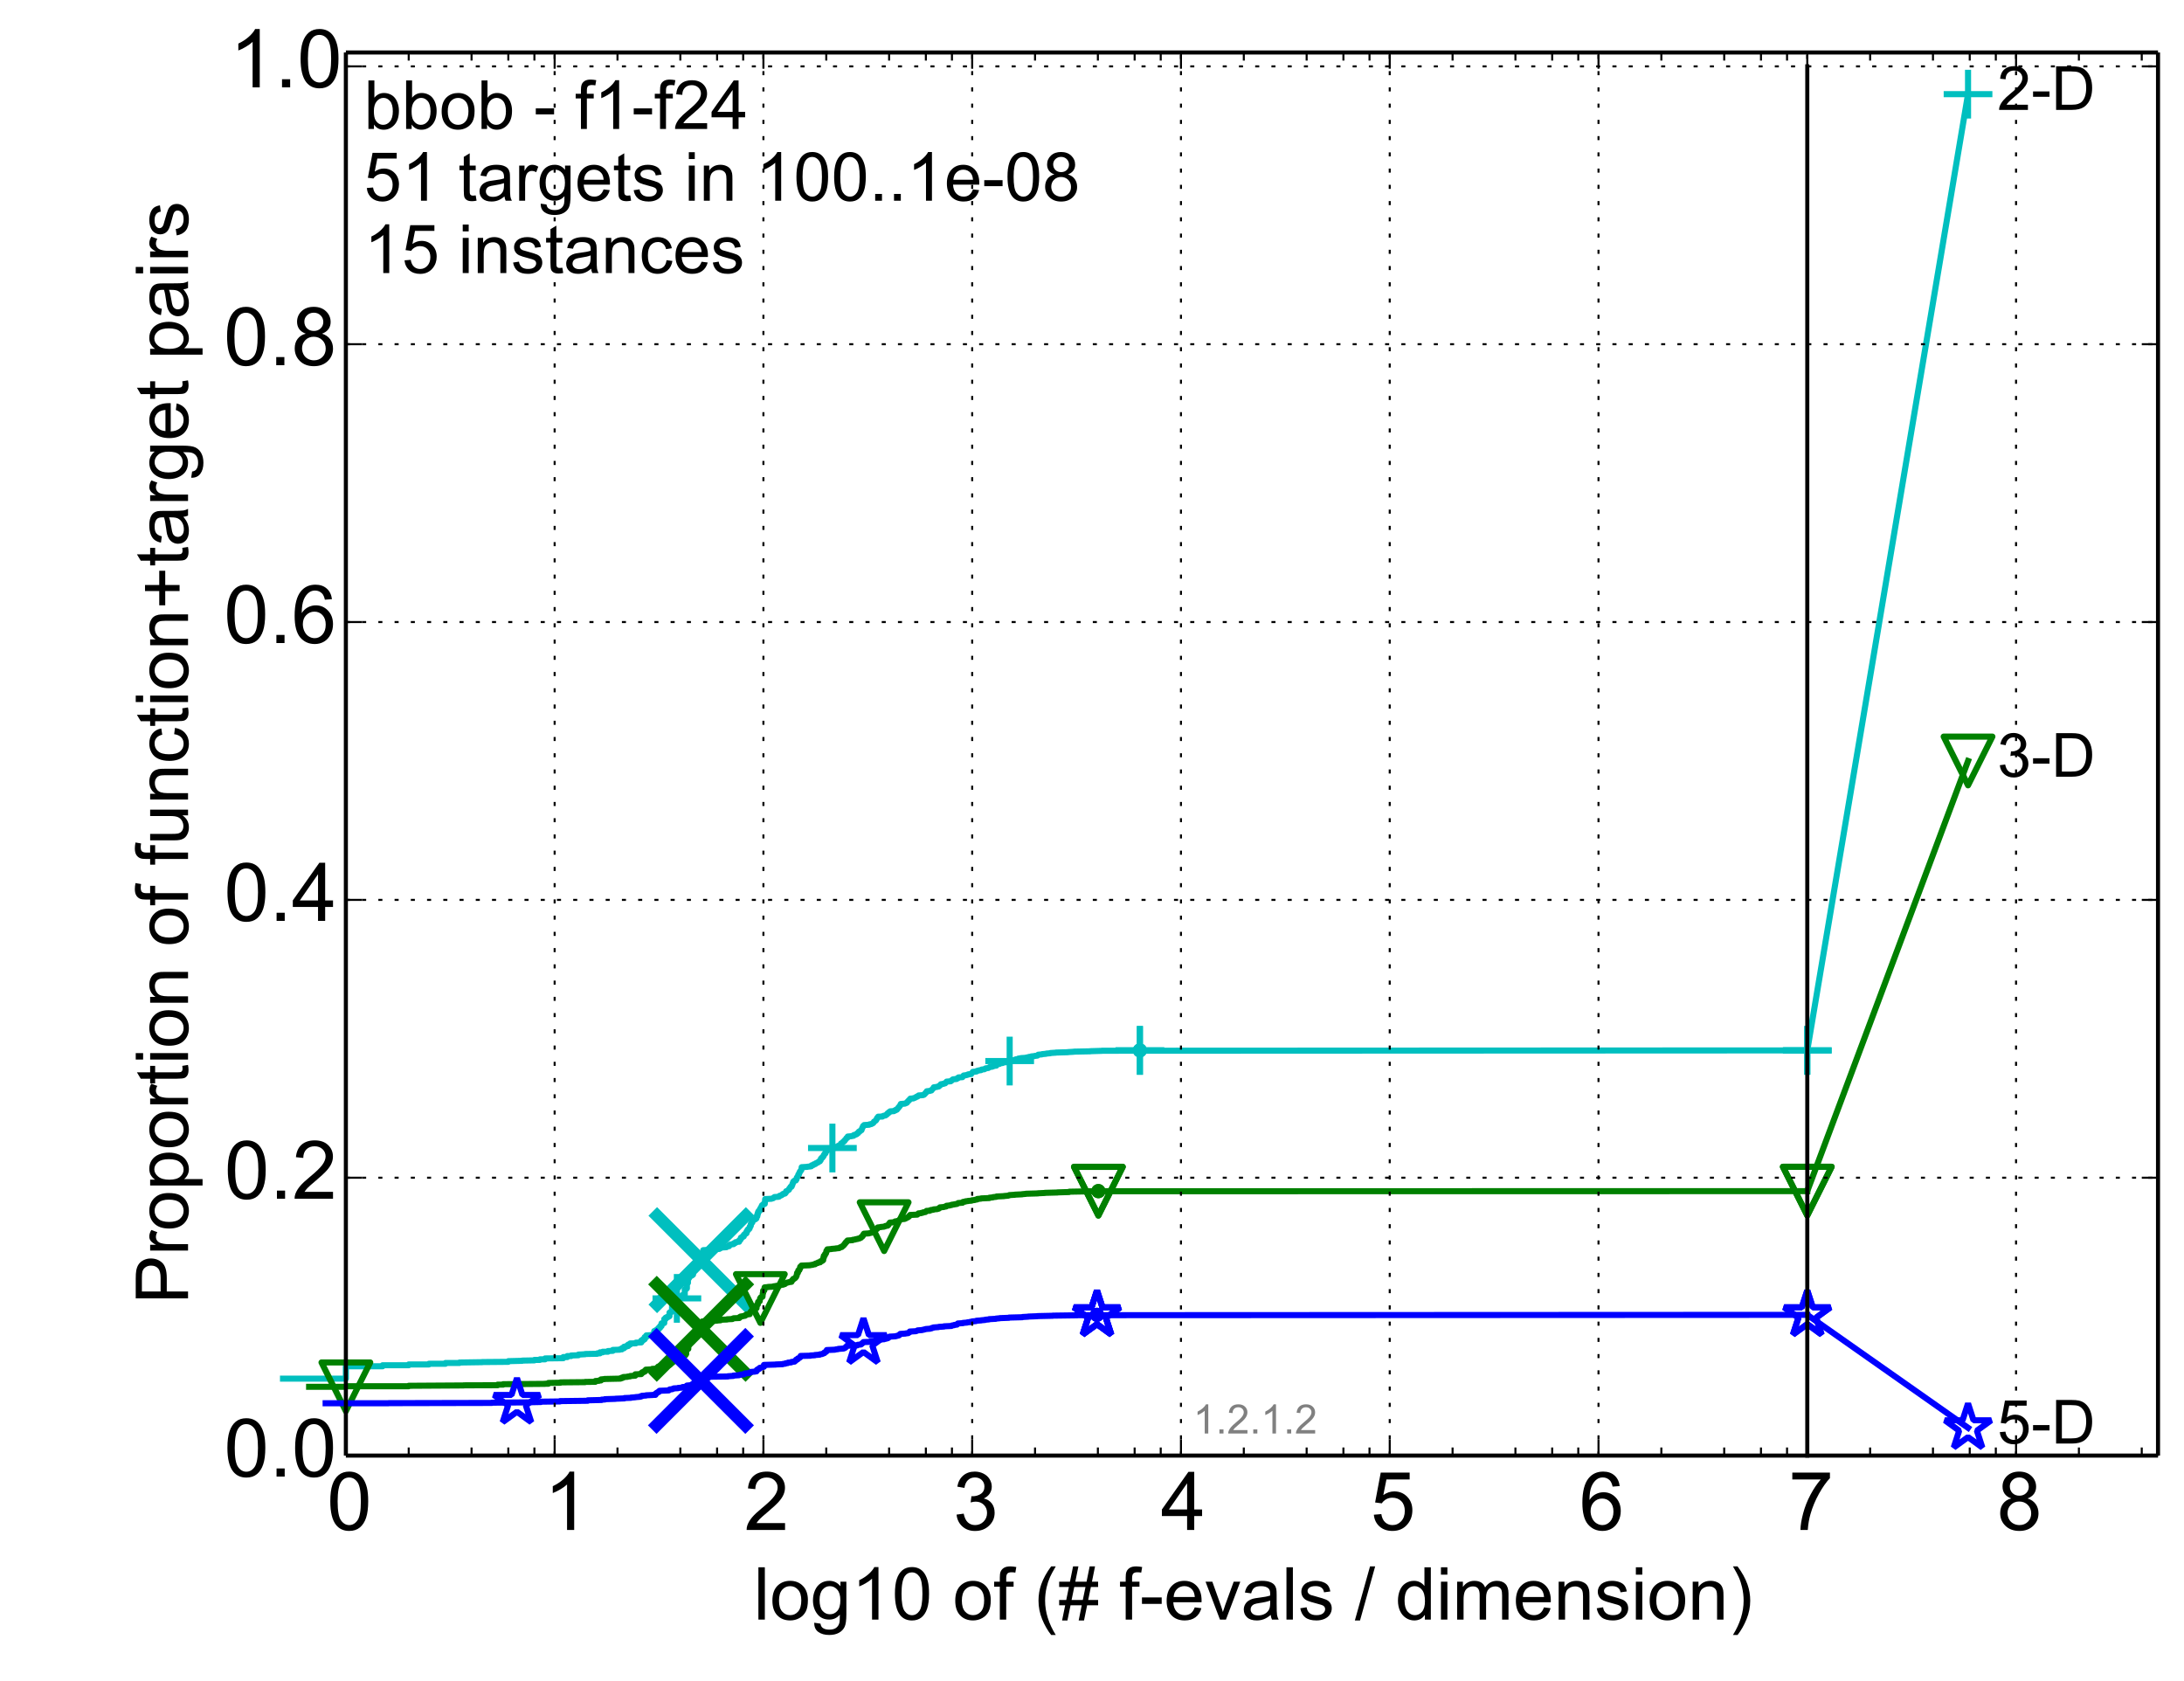 <?xml version="1.0" encoding="utf-8" standalone="no"?>
<!DOCTYPE svg PUBLIC "-//W3C//DTD SVG 1.1//EN"
  "http://www.w3.org/Graphics/SVG/1.1/DTD/svg11.dtd">
<!-- Created with matplotlib (http://matplotlib.org/) -->
<svg height="414pt" version="1.1" viewBox="0 0 538 414" width="538pt" xmlns="http://www.w3.org/2000/svg" xmlns:xlink="http://www.w3.org/1999/xlink">
 <defs>
  <style type="text/css">
*{stroke-linecap:butt;stroke-linejoin:round;}
  </style>
 </defs>
 <g id="figure_1">
  <g id="patch_1">
   <path d="
M0 414.924
L538.8 414.924
L538.8 0
L0 0
z
" style="fill:#ffffff;"/>
  </g>
  <g id="axes_1">
   <g id="patch_2">
    <path d="
M85.2 358.524
L531.6 358.524
L531.6 12.924
L85.2 12.924
z
" style="fill:#ffffff;"/>
   </g>
   <g id="line2d_1">
    <defs>
     <path d="
M0 1.5
C0.398 1.5 0.779 1.342 1.061 1.061
C1.342 0.779 1.5 0.398 1.5 0
C1.5 -0.398 1.342 -0.779 1.061 -1.061
C0.779 -1.342 0.398 -1.5 0 -1.5
C-0.398 -1.5 -0.779 -1.342 -1.061 -1.061
C-1.342 -0.779 -1.5 -0.398 -1.5 0
C-1.5 0.398 -1.342 0.779 -1.061 1.061
C-0.779 1.342 -0.398 1.5 0 1.5
z
" id="m977c291b42" style="stroke:#00bfbf;stroke-width:0.5;"/>
    </defs>
    <g>
     <use style="fill:#00bfbf;stroke:#00bfbf;stroke-width:0.5;" x="280.794" xlink:href="#m977c291b42" y="258.722"/>
     <use style="fill:#00bfbf;stroke:#00bfbf;stroke-width:0.5;" x="280.794" xlink:href="#m977c291b42" y="258.722"/>
    </g>
   </g>
   <g id="line2d_2">
    <path d="
M69.719 339.57
L85.2 339.57
L85.2 336.522
L94.256 336.522
L94.256 336.271
L100.682 336.271
L100.682 336.075
L105.665 336.075
L105.665 335.907
L109.738 335.907
L109.738 335.712
L113.181 335.712
L113.181 335.6
L118.794 335.516
L118.794 335.488
L125.219 335.432
L125.219 335.264
L128.662 335.18
L128.662 335.125
L131.645 335.069
L131.645 334.957
L132.999 334.957
L132.999 334.817
L134.275 334.817
L134.275 334.593
L138.757 334.538
L138.757 334.258
L139.75 334.258
L139.75 334.006
L140.701 334.006
L140.701 333.867
L142.489 333.811
L142.489 333.643
L144.144 333.559
L144.144 333.503
L147.126 333.447
L147.126 333.335
L147.813 333.335
L147.813 333.084
L148.48 333.084
L148.48 332.944
L149.757 332.944
L149.757 332.776
L150.964 332.72
L150.964 332.497
L152.662 332.441
L152.662 332.357
L153.2 332.357
L153.2 332.077
L153.725 332.077
L153.725 331.714
L154.239 331.714
L154.239 331.546
L154.741 331.546
L154.741 331.183
L155.232 331.183
L155.232 330.903
L156.643 330.875
L156.643 330.708
L157.97 330.652
L157.97 330.176
L158.396 330.176
L158.396 329.869
L158.813 329.869
L158.813 329.338
L159.223 329.338
L159.223 328.918
L160.409 328.862
L160.409 328.807
L161.166 328.723
L161.166 327.856
L161.535 327.856
L161.535 327.66
L161.899 327.66
L161.899 327.409
L162.256 327.409
L162.256 327.045
L162.608 327.045
L162.608 326.626
L162.954 326.626
L162.954 325.955
L163.631 325.871
L163.631 324.893
L163.962 324.893
L163.962 324.557
L164.288 324.557
L164.288 324.39
L164.609 324.39
L164.609 324.194
L164.926 324.194
L164.926 323.299
L165.238 323.299
L165.238 323.076
L165.546 323.076
L165.546 321.65
L165.85 321.65
L165.85 321.203
L166.15 321.203
L166.15 320.979
L166.446 320.979
L166.446 319.917
L166.738 319.917
L166.738 319.805
L167.026 319.805
L167.026 319.553
L167.592 319.497
L167.592 319.302
L167.869 319.302
L167.869 319.19
L168.143 319.19
L168.143 318.966
L168.681 318.91
L168.681 317.596
L168.946 317.596
L168.946 317.345
L169.207 317.345
L169.207 315.975
L169.465 315.975
L169.465 314.857
L169.72 314.857
L169.72 314.493
L169.973 314.493
L169.973 314.186
L170.469 314.158
L170.469 313.962
L170.713 313.962
L170.713 313.012
L170.955 313.012
L170.955 312.9
L171.194 312.9
L171.194 312.48
L171.43 312.48
L171.43 312.089
L171.664 312.089
L171.664 311.362
L171.895 311.362
L171.895 311.194
L172.124 311.194
L172.124 310.915
L172.351 310.915
L172.351 310.663
L172.576 310.663
L172.576 310.524
L172.798 310.524
L172.798 310.384
L173.018 310.384
L173.018 308.734
L173.236 308.734
L173.236 307.924
L175.502 307.84
L175.502 307.784
L176.272 307.728
L176.272 307.672
L177.199 307.616
L177.199 307.504
L177.56 307.42
L177.56 307.281
L178.945 307.197
L178.945 307.085
L179.278 307.001
L179.278 306.945
L179.607 306.945
L179.607 306.666
L179.931 306.61
L179.931 306.526
L180.72 306.442
L180.72 306.246
L181.028 306.218
L181.028 306.134
L181.18 306.134
L181.18 305.967
L181.632 305.911
L181.632 305.855
L182.074 305.855
L182.074 305.519
L182.22 305.519
L182.22 305.408
L182.364 305.408
L182.364 305.212
L182.508 305.212
L182.508 304.849
L182.792 304.793
L182.792 304.709
L182.933 304.709
L182.933 304.541
L183.212 304.541
L183.212 304.206
L183.351 304.206
L183.351 304.038
L183.488 304.038
L183.488 303.926
L183.76 303.87
L183.76 303.758
L183.895 303.758
L183.895 303.339
L184.03 303.339
L184.03 303.143
L184.163 303.143
L184.163 302.892
L184.295 302.892
L184.295 302.752
L184.558 302.724
L184.558 302.5
L184.688 302.5
L184.688 302.137
L184.818 302.137
L184.818 301.941
L184.947 301.941
L184.947 301.466
L185.075 301.466
L185.075 301.186
L185.329 301.102
L185.329 300.655
L185.579 300.599
L185.579 300.487
L185.828 300.432
L185.828 300.376
L186.073 300.32
L186.073 300.208
L186.316 300.124
L186.316 299.677
L186.556 299.593
L186.556 299.118
L186.675 299.118
L186.675 298.726
L186.794 298.726
L186.794 298.419
L186.911 298.419
L186.911 298.251
L187.145 298.223
L187.145 298.111
L187.261 298.111
L187.261 297.692
L187.377 297.692
L187.377 297.552
L187.492 297.552
L187.492 297.328
L187.606 297.328
L187.606 297.077
L187.72 297.077
L187.72 296.853
L187.945 296.769
L187.945 296.713
L188.057 296.713
L188.057 296.574
L188.39 296.518
L188.499 295.344
L190.084 295.26
L190.186 295.204
L190.488 295.12
L190.588 294.98
L190.787 294.896
L190.787 294.84
L191.754 294.784
L191.754 294.729
L191.942 294.729
L192.036 294.533
L192.407 294.449
L192.499 294.365
L192.59 294.365
L192.681 294.225
L192.862 294.141
L192.862 294.086
L193.13 294.058
L193.13 293.974
L193.396 293.974
L193.483 293.778
L193.571 293.778
L193.658 293.415
L193.917 293.331
L194.003 293.247
L194.173 293.163
L194.258 293.051
L194.343 293.051
L194.427 292.744
L194.51 292.744
L194.594 292.548
L194.677 292.548
L194.76 292.296
L195.007 292.268
L195.088 291.905
L195.17 291.905
L195.251 291.458
L195.332 291.458
L195.412 291.066
L195.492 291.066
L195.572 290.899
L195.731 290.871
L195.731 290.787
L196.046 290.759
L196.124 290.507
L196.201 290.507
L196.279 290.06
L196.356 290.06
L196.433 289.836
L196.586 289.78
L196.662 289.305
L196.813 289.277
L196.889 288.886
L196.964 288.886
L197.039 288.578
L197.113 288.578
L197.188 288.383
L197.262 288.383
L197.336 288.159
L197.409 288.159
L197.482 287.488
L198.901 287.404
L198.901 287.376
L199.711 287.292
L199.711 287.264
L199.843 287.264
L199.909 287.041
L200.364 286.957
L200.428 286.789
L200.873 286.705
L200.936 286.538
L201.185 286.454
L201.185 286.426
L201.432 286.37
L201.494 286.258
L201.676 286.202
L201.737 286.062
L201.978 286.034
L202.038 285.867
L202.157 285.783
L202.216 285.391
L202.334 285.335
L202.393 285.196
L202.569 285.168
L202.569 285.028
L202.743 284.944
L202.801 284.804
L202.858 284.804
L202.916 284.525
L203.03 284.441
L203.087 284.245
L203.258 284.189
L203.258 284.021
L203.371 284.021
L203.427 283.602
L203.594 283.518
L203.594 283.434
L203.761 283.434
L203.871 283.015
L204.787 282.931
L204.84 282.875
L205.05 282.819
L205.05 282.763
L205.87 282.68
L205.97 282.596
L206.12 282.54
L206.169 282.4
L206.465 282.344
L206.465 282.232
L206.709 282.204
L206.757 282.093
L206.95 282.009
L206.998 281.953
L207.093 281.953
L207.188 281.645
L207.377 281.589
L207.424 281.505
L207.564 281.45
L207.657 281.282
L207.796 281.226
L207.796 281.142
L208.026 281.058
L208.117 280.807
L208.208 280.751
L208.298 280.667
L208.388 280.583
L208.478 280.359
L208.612 280.331
L208.612 280.247
L208.745 280.247
L208.833 279.94
L209.74 279.856
L209.74 279.828
L210.283 279.744
L210.365 279.549
L210.813 279.465
L210.813 279.437
L211.054 279.353
L211.133 279.157
L211.41 279.073
L211.488 278.906
L211.527 278.906
L211.566 278.738
L211.838 278.654
L211.914 278.514
L212.029 278.43
L212.029 278.402
L212.219 278.374
L212.295 278.067
L212.333 278.067
L212.408 277.787
L212.483 277.731
L212.558 277.48
L212.595 277.48
L212.595 277.368
L212.817 277.284
L212.854 277.116
L214.106 277.033
L214.141 276.949
L214.656 276.865
L214.757 276.781
L214.993 276.697
L215.059 276.585
L215.192 276.529
L215.292 276.278
L215.456 276.194
L215.554 276.11
L215.716 276.026
L215.813 275.886
L215.846 275.886
L215.942 275.607
L216.038 275.551
L216.07 275.355
L216.165 275.355
L216.26 275.215
L216.292 275.215
L216.323 275.048
L217.369 275.02
L217.369 274.936
L217.668 274.852
L217.668 274.824
L218.138 274.74
L218.224 274.628
L218.426 274.544
L218.455 274.433
L218.597 274.377
L218.654 274.209
L218.88 274.153
L218.964 273.957
L219.159 273.929
L219.27 273.734
L220.216 273.678
L220.269 273.566
L220.636 273.482
L220.636 273.37
L220.945 273.314
L221.022 273.119
L221.174 273.035
L221.276 272.895
L221.326 272.811
L221.351 272.727
L221.502 272.644
L221.601 272.448
L221.701 272.392
L221.799 272.112
L221.898 272.084
L221.898 271.917
L222.906 271.833
L222.906 271.805
L223.185 271.721
L223.232 271.665
L223.416 271.609
L223.484 271.413
L223.598 271.358
L223.689 271.246
L223.757 271.19
L223.757 271.134
L223.937 271.05
L224.026 270.854
L224.16 270.77
L224.249 270.603
L225.009 270.547
L225.009 270.491
L225.348 270.407
L225.411 270.351
L225.64 270.267
L225.723 270.155
L226.052 270.072
L226.092 269.96
L226.295 269.876
L226.295 269.82
L227.377 269.736
L227.377 269.708
L227.606 269.652
L227.606 269.596
L227.777 269.512
L227.852 269.345
L228.002 269.261
L228.02 269.149
L228.188 269.065
L228.299 268.786
L229.059 268.702
L229.059 268.674
L229.448 268.59
L229.553 268.45
L229.605 268.366
L229.674 268.254
L229.813 268.171
L229.916 268.031
L229.984 268.003
L230.035 267.807
L230.79 267.723
L230.79 267.695
L231.246 267.611
L231.295 267.472
L231.535 267.388
L231.599 267.276
L231.694 267.22
L231.773 267.052
L232.395 266.968
L232.395 266.913
L232.836 266.829
L232.941 266.661
L233.09 266.577
L233.194 266.409
L234.207 266.326
L234.305 266.186
L234.432 266.158
L234.516 266.018
L234.696 265.934
L234.752 265.85
L235.645 265.766
L235.684 265.655
L236 265.571
L236.104 265.375
L237.07 265.319
L237.17 265.151
L237.281 265.095
L237.379 264.9
L238.068 264.816
L238.068 264.788
L238.446 264.704
L238.492 264.62
L239.25 264.536
L239.34 264.369
L239.463 264.285
L239.564 264.117
L239.642 264.117
L239.642 264.005
L240.533 263.921
L240.639 263.782
L241.039 263.698
L241.039 263.67
L241.675 263.586
L241.786 263.446
L242.49 263.362
L242.559 263.278
L242.772 263.222
L242.801 263.139
L243.474 263.055
L243.521 262.999
L243.66 262.915
L243.752 262.831
L244.371 262.747
L244.416 262.691
L244.639 262.663
L244.71 262.551
L245.44 262.468
L245.542 262.132
L246.23 262.048
L246.329 261.909
L247.001 261.825
L247.001 261.797
L247.199 261.713
L247.199 261.685
L247.892 261.629
L247.961 261.489
L248.675 261.405
L248.72 261.349
L249.346 261.266
L249.454 261.154
L250.088 261.07
L250.185 260.93
L250.853 260.846
L250.873 260.734
L251.494 260.65
L251.494 260.623
L252.818 260.539
L252.818 260.483
L253.412 260.399
L253.412 260.343
L254.026 260.259
L254.055 260.203
L254.861 260.119
L254.861 260.091
L255.541 260.008
L255.579 259.952
L255.725 259.868
L255.752 259.784
L256.66 259.7
L256.728 259.644
L257.672 259.56
L257.756 259.504
L258.744 259.42
L258.763 259.365
L260.129 259.281
L260.129 259.253
L263.077 259.169
L263.077 259.141
L264.539 259.057
L264.539 259.029
L268.599 258.945
L268.599 258.917
L271.435 258.833
L271.435 258.805
L445.2 258.722
L445.2 258.722" style="fill:none;stroke:#00bfbf;stroke-linecap:square;stroke-width:1.5;"/>
   </g>
   <g id="line2d_3">
    <defs>
     <path d="
M-6 0
L6 0
M0 6
L0 -6" id="m3e4de746de" style="stroke:#00bfbf;stroke-width:1.5;"/>
    </defs>
    <g>
     <use style="fill:none;stroke:#00bfbf;stroke-width:1.5;" x="166.738" xlink:href="#m3e4de746de" y="319.805"/>
     <use style="fill:none;stroke:#00bfbf;stroke-width:1.5;" x="205.05" xlink:href="#m3e4de746de" y="282.763"/>
     <use style="fill:none;stroke:#00bfbf;stroke-width:1.5;" x="248.72" xlink:href="#m3e4de746de" y="261.349"/>
     <use style="fill:none;stroke:#00bfbf;stroke-width:1.5;" x="280.794" xlink:href="#m3e4de746de" y="258.722"/>
     <use style="fill:none;stroke:#00bfbf;stroke-width:1.5;" x="280.794" xlink:href="#m3e4de746de" y="258.722"/>
     <use style="fill:none;stroke:#00bfbf;stroke-width:1.5;" x="445.2" xlink:href="#m3e4de746de" y="258.722"/>
    </g>
   </g>
   <g id="line2d_4"/>
   <g id="line2d_5">
    <path clip-path="url(#p0cd469f449)" d="
M172.798 310.384" style="fill:none;stroke:#00bfbf;stroke-linecap:square;"/>
    <defs>
     <path d="
M-12 12
L12 -12
M-12 -12
L12 12" id="m09e435d1d9" style="stroke:#00bfbf;stroke-width:3;"/>
    </defs>
    <g clip-path="url(#p0cd469f449)">
     <use style="fill:#00bfbf;stroke:#00bfbf;stroke-width:3;" x="172.798" xlink:href="#m09e435d1d9" y="310.384"/>
    </g>
   </g>
   <g id="line2d_6">
    <defs>
     <path d="
M0 1.5
C0.398 1.5 0.779 1.342 1.061 1.061
C1.342 0.779 1.5 0.398 1.5 0
C1.5 -0.398 1.342 -0.779 1.061 -1.061
C0.779 -1.342 0.398 -1.5 0 -1.5
C-0.398 -1.5 -0.779 -1.342 -1.061 -1.061
C-1.342 -0.779 -1.5 -0.398 -1.5 0
C-1.5 0.398 -1.342 0.779 -1.061 1.061
C-0.779 1.342 -0.398 1.5 0 1.5
z
" id="mb0b177905e" style="stroke:#008000;stroke-width:0.5;"/>
    </defs>
    <g>
     <use style="fill:#008000;stroke:#008000;stroke-width:0.5;" x="270.571" xlink:href="#mb0b177905e" y="293.387"/>
     <use style="fill:#008000;stroke:#008000;stroke-width:0.5;" x="270.571" xlink:href="#mb0b177905e" y="293.387"/>
    </g>
   </g>
   <g id="line2d_7">
    <path d="
M76.144 341.582
L85.2 341.582
L85.2 341.443
L100.682 341.443
L100.682 341.331
L114.22 341.247
L114.22 341.219
L122.589 341.191
L122.589 341.051
L123.943 341.051
L123.943 340.939
L134.275 340.856
L134.275 340.828
L135.088 340.828
L135.088 340.632
L138.07 340.576
L138.07 340.492
L144.144 340.436
L144.144 340.38
L146.656 340.352
L146.656 340.157
L147.587 340.101
L147.587 340.017
L148.038 340.017
L148.038 339.765
L148.914 339.681
L148.914 339.653
L152.842 339.57
L152.842 339.458
L153.2 339.458
L153.2 339.318
L153.552 339.318
L153.552 339.178
L154.575 339.122
L154.575 339.066
L155.232 339.01
L155.232 338.927
L156.49 338.843
L156.49 338.507
L157.97 338.451
L157.97 338.172
L158.255 338.172
L158.255 337.976
L158.536 337.976
L158.536 337.864
L158.813 337.864
L158.813 337.641
L159.087 337.641
L159.087 337.361
L160.664 337.277
L160.664 337.165
L161.899 337.109
L161.899 336.83
L162.137 336.83
L162.137 336.606
L162.608 336.55
L162.608 336.494
L163.068 336.466
L163.068 336.299
L163.742 336.215
L163.742 336.159
L165.031 336.159
L165.031 335.963
L165.238 335.963
L165.238 335.656
L165.648 335.628
L165.648 335.432
L165.85 335.432
L165.85 335.236
L166.051 335.236
L166.051 335.069
L166.641 334.985
L166.641 334.873
L167.405 334.789
L167.405 334.733
L167.592 334.733
L167.592 334.593
L167.961 334.565
L167.961 334.342
L168.324 334.258
L168.324 333.839
L168.858 333.783
L168.858 333.503
L169.033 333.503
L169.033 332.329
L169.551 332.245
L169.551 330.875
L169.72 330.875
L169.72 330.763
L170.056 330.708
L170.056 330.568
L170.222 330.568
L170.222 330.428
L170.551 330.4
L170.551 329.45
L170.875 329.422
L170.875 329.198
L171.194 329.17
L171.194 329.086
L171.508 329.058
L171.508 328.974
L171.664 328.974
L171.664 328.862
L171.972 328.807
L171.972 328.024
L172.276 327.996
L172.276 327.381
L172.871 327.297
L172.871 326.123
L173.018 326.123
L173.018 325.48
L175.502 325.396
L175.502 325.368
L176.648 325.284
L176.648 325.256
L177.5 325.2
L177.5 325.061
L179.112 325.005
L179.112 324.949
L180.408 324.893
L180.408 324.809
L180.72 324.753
L180.72 324.697
L182.123 324.641
L182.22 324.39
L182.412 324.39
L182.412 324.278
L182.98 324.194
L182.98 324.166
L183.534 324.082
L183.625 323.914
L183.895 323.886
L183.895 323.747
L184.688 323.691
L184.775 323.299
L184.861 323.299
L184.947 323.048
L185.032 323.048
L185.117 322.824
L185.371 322.768
L185.371 322.684
L185.786 322.6
L185.786 322.517
L185.951 322.517
L186.032 322.377
L186.114 322.377
L186.114 322.209
L186.356 322.209
L186.436 321.398
L186.675 321.314
L186.754 320.671
L186.911 320.644
L186.99 320.504
L187.145 320.504
L187.223 319.833
L187.3 319.833
L187.377 319.581
L187.606 319.525
L187.682 319.385
L187.833 319.385
L187.908 318.519
L187.983 318.519
L187.983 317.904
L188.279 317.848
L188.353 317.093
L189.218 317.009
L189.218 316.981
L190.455 316.925
L190.522 316.842
L191.179 316.758
L191.179 316.73
L192.067 316.646
L192.129 316.506
L192.922 316.422
L192.981 316.338
L193.337 316.282
L193.396 316.059
L193.86 315.975
L193.86 315.919
L194.314 315.835
L194.314 315.807
L194.98 315.723
L195.088 315.36
L195.197 315.276
L195.305 315.22
L195.359 315.22
L195.412 314.996
L195.731 314.913
L195.837 314.829
L195.941 314.745
L196.046 314.549
L196.098 314.549
L196.201 314.214
L196.253 314.214
L196.356 313.515
L196.561 313.487
L196.662 312.9
L196.914 312.844
L197.014 312.425
L197.113 312.425
L197.113 312.033
L197.311 312.033
L197.409 311.726
L199.556 311.642
L199.556 311.614
L200.213 311.53
L200.256 311.474
L200.81 311.39
L200.852 311.25
L201.185 311.167
L201.185 311.139
L201.473 311.083
L201.514 310.971
L202.038 310.915
L202.117 310.663
L202.549 310.579
L202.627 310.412
L202.781 310.384
L202.82 309.769
L202.935 309.769
L202.935 309.321
L203.163 309.266
L203.239 308.874
L203.389 308.846
L203.427 308.65
L203.501 308.65
L203.576 308.091
L203.724 308.091
L203.798 307.728
L204.84 307.644
L204.84 307.616
L205.87 307.532
L205.87 307.504
L206.725 307.42
L206.725 307.392
L206.918 307.309
L206.95 307.225
L207.393 307.141
L207.455 306.973
L207.673 306.889
L207.735 306.805
L207.858 306.722
L207.95 306.526
L208.071 306.47
L208.132 306.274
L208.253 306.246
L208.313 306.023
L208.523 305.939
L208.582 305.743
L208.73 305.659
L208.76 305.547
L210.02 305.464
L210.048 305.38
L210.678 305.296
L210.732 305.24
L211.292 305.156
L211.318 305.1
L211.709 305.044
L211.812 304.96
L212.067 304.876
L212.169 304.681
L212.395 304.597
L212.445 304.429
L212.57 304.373
L212.669 304.066
L212.792 304.01
L212.817 303.87
L214.129 303.786
L214.222 303.73
L214.61 303.646
L214.633 303.563
L214.926 303.507
L214.97 303.255
L215.303 303.171
L215.412 303.087
L215.695 303.003
L215.781 302.78
L216.059 302.696
L216.123 302.444
L216.228 302.416
L216.228 302.332
L216.934 302.249
L216.934 302.221
L217.796 302.137
L217.894 302.081
L218.089 302.025
L218.089 301.969
L218.683 301.885
L218.739 301.773
L218.796 301.773
L218.796 301.662
L218.908 301.662
L218.946 301.466
L219.076 301.382
L219.113 301.242
L219.206 301.242
L219.206 301.13
L220.304 301.047
L220.322 300.963
L220.479 300.907
L220.479 300.851
L221.064 300.767
L221.115 300.711
L221.568 300.627
L221.634 300.432
L221.832 300.404
L221.832 300.32
L222.811 300.236
L222.811 300.208
L223.108 300.124
L223.139 300.068
L223.293 299.984
L223.339 299.928
L223.598 299.872
L223.674 299.789
L223.81 299.733
L223.855 299.621
L223.974 299.593
L224.078 299.369
L224.182 299.313
L224.182 299.257
L225.956 299.174
L225.97 299.118
L226.146 299.034
L226.241 298.866
L226.905 298.81
L226.905 298.754
L227.319 298.698
L227.383 298.614
L227.977 298.531
L228.076 298.419
L228.237 298.335
L228.249 298.251
L229 298.223
L229 298.139
L229.343 298.083
L229.343 298.027
L229.898 297.971
L229.978 297.888
L230.916 297.804
L230.916 297.776
L231.273 297.692
L231.273 297.608
L231.519 297.524
L231.541 297.384
L232.487 297.3
L232.569 297.245
L233.09 297.161
L233.159 296.993
L233.974 296.909
L234.051 296.853
L234.427 296.797
L234.427 296.741
L235.081 296.657
L235.081 296.63
L235.724 296.546
L235.83 296.49
L235.961 296.406
L236.022 296.322
L237.116 296.238
L237.215 296.042
L237.793 295.959
L237.793 295.903
L238.504 295.819
L238.504 295.791
L239.321 295.735
L239.396 295.651
L240.139 295.567
L240.247 295.511
L240.738 295.427
L240.738 295.316
L241.669 295.232
L241.723 295.176
L243.719 295.092
L243.725 295.008
L244.583 294.924
L244.63 294.868
L245.449 294.784
L245.505 294.701
L247.339 294.617
L247.339 294.589
L248.357 294.505
L248.357 294.477
L248.631 294.421
L248.631 294.365
L250.021 294.281
L250.021 294.253
L251.793 294.169
L251.793 294.141
L252.738 294.058
L252.738 294.03
L255.674 293.946
L255.674 293.918
L257.402 293.834
L257.402 293.806
L260.513 293.722
L260.513 293.694
L263.379 293.61
L263.42 293.526
L268.219 293.443
L268.219 293.415
L445.2 293.387
L445.2 293.387" style="fill:none;stroke:#008000;stroke-linecap:square;stroke-width:1.5;"/>
   </g>
   <g id="line2d_8">
    <defs>
     <path d="
M-7.34788e-16 6
L6 -6
L-6 -6
z
" id="m397e16cd68" style="stroke:#008000;stroke-linejoin:miter;stroke-width:1.5;"/>
    </defs>
    <g>
     <use style="fill:none;stroke:#008000;stroke-linejoin:miter;stroke-width:1.5;" x="85.2" xlink:href="#m397e16cd68" y="341.582"/>
     <use style="fill:none;stroke:#008000;stroke-linejoin:miter;stroke-width:1.5;" x="187.3" xlink:href="#m397e16cd68" y="319.833"/>
     <use style="fill:none;stroke:#008000;stroke-linejoin:miter;stroke-width:1.5;" x="217.796" xlink:href="#m397e16cd68" y="302.137"/>
     <use style="fill:none;stroke:#008000;stroke-linejoin:miter;stroke-width:1.5;" x="270.571" xlink:href="#m397e16cd68" y="293.415"/>
     <use style="fill:none;stroke:#008000;stroke-linejoin:miter;stroke-width:1.5;" x="270.571" xlink:href="#m397e16cd68" y="293.387"/>
     <use style="fill:none;stroke:#008000;stroke-linejoin:miter;stroke-width:1.5;" x="445.2" xlink:href="#m397e16cd68" y="293.387"/>
    </g>
   </g>
   <g id="line2d_9"/>
   <g id="line2d_10">
    <path clip-path="url(#p0cd469f449)" d="
M172.724 327.297" style="fill:none;stroke:#008000;stroke-linecap:square;"/>
    <defs>
     <path d="
M-12 12
L12 -12
M-12 -12
L12 12" id="m8c089fa6cd" style="stroke:#008000;stroke-width:3;"/>
    </defs>
    <g clip-path="url(#p0cd469f449)">
     <use style="fill:#008000;stroke:#008000;stroke-width:3;" x="172.724" xlink:href="#m8c089fa6cd" y="327.297"/>
    </g>
   </g>
   <g id="line2d_11">
    <defs>
     <path d="
M0 1.5
C0.398 1.5 0.779 1.342 1.061 1.061
C1.342 0.779 1.5 0.398 1.5 0
C1.5 -0.398 1.342 -0.779 1.061 -1.061
C0.779 -1.342 0.398 -1.5 0 -1.5
C-0.398 -1.5 -0.779 -1.342 -1.061 -1.061
C-1.342 -0.779 -1.5 -0.398 -1.5 0
C-1.5 0.398 -1.342 0.779 -1.061 1.061
C-0.779 1.342 -0.398 1.5 0 1.5
z
" id="m76a7ce5b4a" style="stroke:#0000ff;stroke-width:0.5;"/>
    </defs>
    <g>
     <use style="fill:#0000ff;stroke:#0000ff;stroke-width:0.5;" x="270.23" xlink:href="#m76a7ce5b4a" y="323.858"/>
     <use style="fill:#0000ff;stroke:#0000ff;stroke-width:0.5;" x="270.23" xlink:href="#m76a7ce5b4a" y="323.858"/>
    </g>
   </g>
   <g id="line2d_12">
    <path d="
M80.216 345.636
L95.698 345.636
L95.698 345.636
L95.698 345.636
L95.698 345.608
L121.147 345.552
L121.147 345.496
L130.499 345.412
L130.499 345.384
L133.26 345.328
L133.26 345.245
L137.93 345.189
L137.93 345.105
L144.773 345.021
L144.773 344.909
L148.216 344.825
L148.216 344.741
L149 344.713
L149 344.63
L151.659 344.546
L151.659 344.518
L153.829 344.434
L153.829 344.35
L155.425 344.294
L155.425 344.238
L156.551 344.154
L156.551 344.126
L157.624 344.042
L157.624 344.015
L157.798 344.015
L157.798 343.903
L158.141 343.903
L158.141 343.791
L159.141 343.735
L159.141 343.679
L160.866 343.595
L160.866 343.567
L161.462 343.567
L161.462 343.288
L161.754 343.204
L161.754 343.064
L162.042 342.98
L162.042 342.896
L162.327 342.84
L162.327 342.673
L162.468 342.673
L162.468 342.561
L164.736 342.477
L164.736 342.365
L164.989 342.309
L164.989 342.225
L165.608 342.169
L165.608 342.114
L165.971 342.03
L165.971 341.974
L167.026 341.918
L167.026 341.862
L168.034 341.778
L168.143 341.638
L168.893 341.61
L168.893 341.498
L169.103 341.498
L169.207 341.275
L170.123 341.191
L170.123 341.163
L170.42 341.163
L170.518 340.939
L170.81 340.856
L170.81 340.716
L171.849 340.66
L171.941 340.548
L172.124 340.548
L172.124 340.436
L172.306 340.436
L172.396 340.185
L172.754 340.129
L172.842 339.122
L179.312 339.038
L179.312 338.982
L180.658 338.899
L180.658 338.815
L182.045 338.731
L182.103 338.675
L182.565 338.591
L182.565 338.563
L183.351 338.479
L183.461 338.284
L184.532 338.2
L184.636 338.116
L184.895 338.032
L184.947 337.92
L186 337.836
L186 337.78
L186.34 337.78
L186.436 337.417
L186.675 337.389
L186.675 337.249
L187.052 337.165
L187.145 336.914
L187.606 336.83
L187.606 336.802
L187.968 336.718
L187.968 336.634
L188.191 336.634
L188.191 336.187
L191.101 336.103
L191.101 336.075
L192.79 336.019
L192.79 335.963
L193.466 335.879
L193.501 335.796
L194.054 335.74
L194.122 335.628
L194.892 335.572
L194.958 335.46
L195.731 335.376
L195.795 335.208
L196.015 335.153
L196.108 334.901
L196.479 334.817
L196.54 334.593
L196.844 334.51
L196.844 334.482
L197.024 334.398
L197.113 334.23
L197.232 334.23
L197.232 333.978
L199.644 333.922
L199.644 333.867
L200.734 333.811
L200.734 333.755
L201.918 333.671
L201.942 333.587
L202.534 333.503
L202.534 333.475
L202.812 333.391
L202.904 333.28
L203.087 333.28
L203.087 333.112
L203.337 333.028
L203.427 332.972
L203.539 332.944
L203.561 332.776
L203.65 332.776
L203.672 332.525
L205.708 332.441
L205.809 332.385
L206.465 332.301
L206.524 332.245
L207.778 332.161
L207.778 332.133
L208.108 332.049
L208.181 331.938
L208.361 331.854
L208.379 331.742
L208.558 331.658
L208.665 331.462
L211.165 331.379
L211.276 331.239
L212.098 331.155
L212.204 330.987
L212.325 330.987
L212.415 330.819
L212.625 330.736
L212.699 330.568
L214.341 330.512
L214.341 330.428
L215.245 330.344
L215.245 330.316
L215.626 330.26
L215.716 330.065
L215.923 329.981
L215.923 329.953
L217.78 329.869
L217.78 329.813
L218.294 329.729
L218.294 329.701
L218.694 329.617
L218.694 329.533
L218.841 329.533
L218.886 329.394
L219.121 329.338
L219.121 329.226
L220.604 329.142
L220.604 329.114
L221.017 329.03
L221.017 329.002
L221.351 328.946
L221.351 328.89
L221.502 328.89
L221.561 328.723
L221.71 328.639
L221.76 328.555
L223.036 328.471
L223.036 328.443
L223.744 328.359
L223.843 328.275
L223.986 328.192
L224.058 328.136
L224.102 328.136
L224.111 327.968
L225.665 327.884
L225.764 327.828
L225.929 327.772
L226.027 327.688
L227.141 327.604
L227.141 327.577
L227.625 327.493
L227.625 327.465
L228.032 327.381
L228.032 327.353
L229.152 327.269
L229.152 327.241
L229.553 327.157
L229.574 327.073
L229.96 327.017
L229.96 326.962
L231.166 326.878
L231.256 326.822
L232.554 326.738
L232.554 326.682
L234.373 326.598
L234.479 326.486
L235.053 326.402
L235.053 326.346
L235.74 326.263
L235.819 326.123
L235.893 326.039
L235.95 325.983
L237.227 325.899
L237.227 325.843
L238.246 325.759
L238.317 325.703
L238.966 325.648
L238.966 325.592
L239.468 325.564
L239.468 325.48
L240.426 325.396
L240.529 325.312
L241.708 325.228
L241.708 325.2
L242.681 325.116
L242.7 325.061
L243.651 324.977
L243.651 324.921
L245.301 324.837
L245.353 324.781
L246.281 324.697
L246.281 324.669
L248.56 324.585
L248.572 324.529
L251.821 324.445
L251.89 324.39
L253.318 324.306
L253.318 324.278
L255.556 324.194
L255.556 324.166
L259.343 324.082
L259.343 324.054
L265.392 323.97
L265.392 323.942
L445.2 323.858
L445.2 323.858" style="fill:none;stroke:#0000ff;stroke-linecap:square;stroke-width:1.5;"/>
   </g>
   <g id="line2d_13">
    <defs>
     <path d="
M3.67394e-16 -6
L-1.347 -1.854
L-5.706 -1.854
L-2.18 0.708
L-3.527 4.854
L-4.20996e-16 2.292
L3.527 4.854
L2.18 0.708
L5.706 -1.854
L1.347 -1.854
z
" id="m0933169453" style="stroke:#0000ff;stroke-linejoin:bevel;stroke-width:1.5;"/>
    </defs>
    <g>
     <use style="fill:none;stroke:#0000ff;stroke-linejoin:bevel;stroke-width:1.5;" x="127.348" xlink:href="#m0933169453" y="345.44"/>
     <use style="fill:none;stroke:#0000ff;stroke-linejoin:bevel;stroke-width:1.5;" x="212.699" xlink:href="#m0933169453" y="330.708"/>
     <use style="fill:none;stroke:#0000ff;stroke-linejoin:bevel;stroke-width:1.5;" x="270.23" xlink:href="#m0933169453" y="323.886"/>
     <use style="fill:none;stroke:#0000ff;stroke-linejoin:bevel;stroke-width:1.5;" x="270.23" xlink:href="#m0933169453" y="323.858"/>
     <use style="fill:none;stroke:#0000ff;stroke-linejoin:bevel;stroke-width:1.5;" x="270.23" xlink:href="#m0933169453" y="323.858"/>
     <use style="fill:none;stroke:#0000ff;stroke-linejoin:bevel;stroke-width:1.5;" x="445.2" xlink:href="#m0933169453" y="323.858"/>
    </g>
   </g>
   <g id="line2d_14"/>
   <g id="line2d_15">
    <path clip-path="url(#p0cd469f449)" d="
M172.665 340.129" style="fill:none;stroke:#0000ff;stroke-linecap:square;"/>
    <defs>
     <path d="
M-12 12
L12 -12
M-12 -12
L12 12" id="ma4a355cd2c" style="stroke:#0000ff;stroke-width:3;"/>
    </defs>
    <g clip-path="url(#p0cd469f449)">
     <use style="fill:#0000ff;stroke:#0000ff;stroke-width:3;" x="172.665" xlink:href="#ma4a355cd2c" y="340.129"/>
    </g>
   </g>
   <g id="line2d_16">
    <path d="
M445.2 323.858
L484.8 351.68" style="fill:none;stroke:#0000ff;stroke-linecap:square;stroke-width:1.5;"/>
    <g>
     <use style="fill:none;stroke:#0000ff;stroke-linejoin:bevel;stroke-width:1.5;" x="445.2" xlink:href="#m0933169453" y="323.858"/>
     <use style="fill:none;stroke:#0000ff;stroke-linejoin:bevel;stroke-width:1.5;" x="484.8" xlink:href="#m0933169453" y="351.68"/>
    </g>
   </g>
   <g id="line2d_17">
    <path d="
M445.2 293.387
L484.8 187.434" style="fill:none;stroke:#008000;stroke-linecap:square;stroke-width:1.5;"/>
    <g>
     <use style="fill:none;stroke:#008000;stroke-linejoin:miter;stroke-width:1.5;" x="445.2" xlink:href="#m397e16cd68" y="293.387"/>
     <use style="fill:none;stroke:#008000;stroke-linejoin:miter;stroke-width:1.5;" x="484.8" xlink:href="#m397e16cd68" y="187.434"/>
    </g>
   </g>
   <g id="line2d_18">
    <path d="
M445.2 258.722
L484.8 23.189" style="fill:none;stroke:#00bfbf;stroke-linecap:square;stroke-width:1.5;"/>
    <g>
     <use style="fill:none;stroke:#00bfbf;stroke-width:1.5;" x="445.2" xlink:href="#m3e4de746de" y="258.722"/>
     <use style="fill:none;stroke:#00bfbf;stroke-width:1.5;" x="484.8" xlink:href="#m3e4de746de" y="23.189"/>
    </g>
   </g>
   <g id="line2d_19">
    <path d="
M445.2 358.524
L445.2 16.345" style="fill:none;stroke:#000000;stroke-linecap:square;"/>
   </g>
   <g id="matplotlib.axis_1">
    <g id="xtick_1">
     <g id="line2d_20">
      <path clip-path="url(#p0cd469f449)" d="
M85.2 358.524
L85.2 12.924" style="fill:none;stroke:#000000;stroke-dasharray:1,3;stroke-dashoffset:0.0;stroke-width:0.5;"/>
     </g>
     <g id="line2d_21">
      <defs>
       <path d="
M0 0
L0 -4" id="m93b0483c22" style="stroke:#000000;stroke-width:0.5;"/>
      </defs>
      <g>
       <use style="stroke:#000000;stroke-width:0.5;" x="85.2" xlink:href="#m93b0483c22" y="358.524"/>
      </g>
     </g>
     <g id="line2d_22">
      <defs>
       <path d="
M0 0
L0 4" id="m741efc42ff" style="stroke:#000000;stroke-width:0.5;"/>
      </defs>
      <g>
       <use style="stroke:#000000;stroke-width:0.5;" x="85.2" xlink:href="#m741efc42ff" y="12.924"/>
      </g>
     </g>
     <g id="text_1">
      <!-- 0 -->
      <defs>
       <path d="
M4.156 35.297
Q4.156 48 6.766 55.734
Q9.375 63.484 14.516 67.672
Q19.672 71.875 27.484 71.875
Q33.25 71.875 37.594 69.547
Q41.938 67.234 44.766 62.859
Q47.609 58.5 49.219 52.219
Q50.828 45.953 50.828 35.297
Q50.828 22.703 48.234 14.969
Q45.656 7.234 40.5 3
Q35.359 -1.219 27.484 -1.219
Q17.141 -1.219 11.234 6.203
Q4.156 15.141 4.156 35.297
M13.188 35.297
Q13.188 17.672 17.312 11.828
Q21.438 6 27.484 6
Q33.547 6 37.672 11.859
Q41.797 17.719 41.797 35.297
Q41.797 52.984 37.672 58.781
Q33.547 64.594 27.391 64.594
Q21.344 64.594 17.719 59.469
Q13.188 52.938 13.188 35.297" id="ArialMT-30"/>
      </defs>
      <g transform="translate(80.533 376.839)scale(0.2 -0.2)">
       <use xlink:href="#ArialMT-30"/>
      </g>
     </g>
    </g>
    <g id="xtick_2">
     <g id="line2d_23">
      <path clip-path="url(#p0cd469f449)" d="
M136.629 358.524
L136.629 12.924" style="fill:none;stroke:#000000;stroke-dasharray:1,3;stroke-dashoffset:0.0;stroke-width:0.5;"/>
     </g>
     <g id="line2d_24">
      <g>
       <use style="stroke:#000000;stroke-width:0.5;" x="136.629" xlink:href="#m93b0483c22" y="358.524"/>
      </g>
     </g>
     <g id="line2d_25">
      <g>
       <use style="stroke:#000000;stroke-width:0.5;" x="136.629" xlink:href="#m741efc42ff" y="12.924"/>
      </g>
     </g>
     <g id="text_2">
      <!-- 1 -->
      <defs>
       <path d="
M37.25 0
L28.469 0
L28.469 56
Q25.297 52.984 20.141 49.953
Q14.984 46.922 10.891 45.406
L10.891 53.906
Q18.266 57.375 23.781 62.297
Q29.297 67.234 31.594 71.875
L37.25 71.875
z
" id="ArialMT-31"/>
      </defs>
      <g transform="translate(133.993 376.839)scale(0.2 -0.2)">
       <use xlink:href="#ArialMT-31"/>
      </g>
     </g>
    </g>
    <g id="xtick_3">
     <g id="line2d_26">
      <path clip-path="url(#p0cd469f449)" d="
M188.057 358.524
L188.057 12.924" style="fill:none;stroke:#000000;stroke-dasharray:1,3;stroke-dashoffset:0.0;stroke-width:0.5;"/>
     </g>
     <g id="line2d_27">
      <g>
       <use style="stroke:#000000;stroke-width:0.5;" x="188.057" xlink:href="#m93b0483c22" y="358.524"/>
      </g>
     </g>
     <g id="line2d_28">
      <g>
       <use style="stroke:#000000;stroke-width:0.5;" x="188.057" xlink:href="#m741efc42ff" y="12.924"/>
      </g>
     </g>
     <g id="text_3">
      <!-- 2 -->
      <defs>
       <path d="
M50.344 8.453
L50.344 0
L3.031 0
Q2.938 3.172 4.047 6.109
Q5.859 10.938 9.828 15.625
Q13.812 20.312 21.344 26.469
Q33.016 36.031 37.109 41.625
Q41.219 47.219 41.219 52.203
Q41.219 57.422 37.469 61
Q33.734 64.594 27.734 64.594
Q21.391 64.594 17.578 60.781
Q13.766 56.984 13.719 50.25
L4.688 51.172
Q5.609 61.281 11.656 66.578
Q17.719 71.875 27.938 71.875
Q38.234 71.875 44.234 66.156
Q50.25 60.453 50.25 52
Q50.25 47.703 48.484 43.547
Q46.734 39.406 42.656 34.812
Q38.578 30.219 29.109 22.219
Q21.188 15.578 18.938 13.203
Q16.703 10.844 15.234 8.453
z
" id="ArialMT-32"/>
      </defs>
      <g transform="translate(183.317 376.839)scale(0.2 -0.2)">
       <use xlink:href="#ArialMT-32"/>
      </g>
     </g>
    </g>
    <g id="xtick_4">
     <g id="line2d_29">
      <path clip-path="url(#p0cd469f449)" d="
M239.486 358.524
L239.486 12.924" style="fill:none;stroke:#000000;stroke-dasharray:1,3;stroke-dashoffset:0.0;stroke-width:0.5;"/>
     </g>
     <g id="line2d_30">
      <g>
       <use style="stroke:#000000;stroke-width:0.5;" x="239.486" xlink:href="#m93b0483c22" y="358.524"/>
      </g>
     </g>
     <g id="line2d_31">
      <g>
       <use style="stroke:#000000;stroke-width:0.5;" x="239.486" xlink:href="#m741efc42ff" y="12.924"/>
      </g>
     </g>
     <g id="text_4">
      <!-- 3 -->
      <defs>
       <path d="
M4.203 18.891
L12.984 20.062
Q14.5 12.594 18.141 9.297
Q21.781 6 27 6
Q33.203 6 37.469 10.297
Q41.75 14.594 41.75 20.953
Q41.75 27 37.797 30.922
Q33.844 34.859 27.734 34.859
Q25.25 34.859 21.531 33.891
L22.516 41.609
Q23.391 41.5 23.922 41.5
Q29.547 41.5 34.031 44.422
Q38.531 47.359 38.531 53.469
Q38.531 58.297 35.25 61.469
Q31.984 64.656 26.812 64.656
Q21.688 64.656 18.266 61.422
Q14.844 58.203 13.875 51.766
L5.078 53.328
Q6.688 62.156 12.391 67.016
Q18.109 71.875 26.609 71.875
Q32.469 71.875 37.391 69.359
Q42.328 66.844 44.938 62.5
Q47.562 58.156 47.562 53.266
Q47.562 48.641 45.062 44.828
Q42.578 41.016 37.703 38.766
Q44.047 37.312 47.562 32.688
Q51.078 28.078 51.078 21.141
Q51.078 11.766 44.234 5.25
Q37.406 -1.266 26.953 -1.266
Q17.531 -1.266 11.297 4.344
Q5.078 9.969 4.203 18.891" id="ArialMT-33"/>
      </defs>
      <g transform="translate(234.798 376.839)scale(0.2 -0.2)">
       <use xlink:href="#ArialMT-33"/>
      </g>
     </g>
    </g>
    <g id="xtick_5">
     <g id="line2d_32">
      <path clip-path="url(#p0cd469f449)" d="
M290.914 358.524
L290.914 12.924" style="fill:none;stroke:#000000;stroke-dasharray:1,3;stroke-dashoffset:0.0;stroke-width:0.5;"/>
     </g>
     <g id="line2d_33">
      <g>
       <use style="stroke:#000000;stroke-width:0.5;" x="290.914" xlink:href="#m93b0483c22" y="358.524"/>
      </g>
     </g>
     <g id="line2d_34">
      <g>
       <use style="stroke:#000000;stroke-width:0.5;" x="290.914" xlink:href="#m741efc42ff" y="12.924"/>
      </g>
     </g>
     <g id="text_5">
      <!-- 4 -->
      <defs>
       <path d="
M32.328 0
L32.328 17.141
L1.266 17.141
L1.266 25.203
L33.938 71.578
L41.109 71.578
L41.109 25.203
L50.781 25.203
L50.781 17.141
L41.109 17.141
L41.109 0
z

M32.328 25.203
L32.328 57.469
L9.906 25.203
z
" id="ArialMT-34"/>
      </defs>
      <g transform="translate(285.963 376.839)scale(0.2 -0.2)">
       <use xlink:href="#ArialMT-34"/>
      </g>
     </g>
    </g>
    <g id="xtick_6">
     <g id="line2d_35">
      <path clip-path="url(#p0cd469f449)" d="
M342.343 358.524
L342.343 12.924" style="fill:none;stroke:#000000;stroke-dasharray:1,3;stroke-dashoffset:0.0;stroke-width:0.5;"/>
     </g>
     <g id="line2d_36">
      <g>
       <use style="stroke:#000000;stroke-width:0.5;" x="342.343" xlink:href="#m93b0483c22" y="358.524"/>
      </g>
     </g>
     <g id="line2d_37">
      <g>
       <use style="stroke:#000000;stroke-width:0.5;" x="342.343" xlink:href="#m741efc42ff" y="12.924"/>
      </g>
     </g>
     <g id="text_6">
      <!-- 5 -->
      <defs>
       <path d="
M4.156 18.75
L13.375 19.531
Q14.406 12.797 18.141 9.391
Q21.875 6 27.156 6
Q33.5 6 37.891 10.781
Q42.281 15.578 42.281 23.484
Q42.281 31 38.062 35.344
Q33.844 39.703 27 39.703
Q22.75 39.703 19.328 37.766
Q15.922 35.844 13.969 32.766
L5.719 33.844
L12.641 70.609
L48.25 70.609
L48.25 62.203
L19.672 62.203
L15.828 42.969
Q22.266 47.469 29.344 47.469
Q38.719 47.469 45.156 40.969
Q51.609 34.469 51.609 24.266
Q51.609 14.547 45.953 7.469
Q39.062 -1.219 27.156 -1.219
Q17.391 -1.219 11.203 4.25
Q5.031 9.719 4.156 18.75" id="ArialMT-35"/>
      </defs>
      <g transform="translate(337.598 376.839)scale(0.2 -0.2)">
       <use xlink:href="#ArialMT-35"/>
      </g>
     </g>
    </g>
    <g id="xtick_7">
     <g id="line2d_38">
      <path clip-path="url(#p0cd469f449)" d="
M393.771 358.524
L393.771 12.924" style="fill:none;stroke:#000000;stroke-dasharray:1,3;stroke-dashoffset:0.0;stroke-width:0.5;"/>
     </g>
     <g id="line2d_39">
      <g>
       <use style="stroke:#000000;stroke-width:0.5;" x="393.771" xlink:href="#m93b0483c22" y="358.524"/>
      </g>
     </g>
     <g id="line2d_40">
      <g>
       <use style="stroke:#000000;stroke-width:0.5;" x="393.771" xlink:href="#m741efc42ff" y="12.924"/>
      </g>
     </g>
     <g id="text_7">
      <!-- 6 -->
      <defs>
       <path d="
M49.75 54.047
L41.016 53.375
Q39.844 58.547 37.703 60.891
Q34.125 64.656 28.906 64.656
Q24.703 64.656 21.531 62.312
Q17.391 59.281 14.984 53.469
Q12.594 47.656 12.5 36.922
Q15.672 41.75 20.266 44.094
Q24.859 46.438 29.891 46.438
Q38.672 46.438 44.844 39.969
Q51.031 33.5 51.031 23.25
Q51.031 16.5 48.125 10.719
Q45.219 4.938 40.141 1.859
Q35.062 -1.219 28.609 -1.219
Q17.625 -1.219 10.688 6.859
Q3.766 14.938 3.766 33.5
Q3.766 54.25 11.422 63.672
Q18.109 71.875 29.438 71.875
Q37.891 71.875 43.281 67.141
Q48.688 62.406 49.75 54.047
M13.875 23.188
Q13.875 18.656 15.797 14.5
Q17.719 10.359 21.188 8.172
Q24.656 6 28.469 6
Q34.031 6 38.031 10.484
Q42.047 14.984 42.047 22.703
Q42.047 30.125 38.078 34.391
Q34.125 38.672 28.125 38.672
Q22.172 38.672 18.016 34.391
Q13.875 30.125 13.875 23.188" id="ArialMT-36"/>
      </defs>
      <g transform="translate(389.045 376.839)scale(0.2 -0.2)">
       <use xlink:href="#ArialMT-36"/>
      </g>
     </g>
    </g>
    <g id="xtick_8">
     <g id="line2d_41">
      <path clip-path="url(#p0cd469f449)" d="
M445.2 358.524
L445.2 12.924" style="fill:none;stroke:#000000;stroke-dasharray:1,3;stroke-dashoffset:0.0;stroke-width:0.5;"/>
     </g>
     <g id="line2d_42">
      <g>
       <use style="stroke:#000000;stroke-width:0.5;" x="445.2" xlink:href="#m93b0483c22" y="358.524"/>
      </g>
     </g>
     <g id="line2d_43">
      <g>
       <use style="stroke:#000000;stroke-width:0.5;" x="445.2" xlink:href="#m741efc42ff" y="12.924"/>
      </g>
     </g>
     <g id="text_8">
      <!-- 7 -->
      <defs>
       <path d="
M4.734 62.203
L4.734 70.656
L51.078 70.656
L51.078 63.812
Q44.234 56.547 37.516 44.484
Q30.812 32.422 27.156 19.672
Q24.516 10.688 23.781 0
L14.75 0
Q14.891 8.453 18.062 20.406
Q21.234 32.375 27.172 43.484
Q33.109 54.594 39.797 62.203
z
" id="ArialMT-37"/>
      </defs>
      <g transform="translate(440.566 376.839)scale(0.2 -0.2)">
       <use xlink:href="#ArialMT-37"/>
      </g>
     </g>
    </g>
    <g id="xtick_9">
     <g id="line2d_44">
      <path clip-path="url(#p0cd469f449)" d="
M496.629 358.524
L496.629 12.924" style="fill:none;stroke:#000000;stroke-dasharray:1,3;stroke-dashoffset:0.0;stroke-width:0.5;"/>
     </g>
     <g id="line2d_45">
      <g>
       <use style="stroke:#000000;stroke-width:0.5;" x="496.629" xlink:href="#m93b0483c22" y="358.524"/>
      </g>
     </g>
     <g id="line2d_46">
      <g>
       <use style="stroke:#000000;stroke-width:0.5;" x="496.629" xlink:href="#m741efc42ff" y="12.924"/>
      </g>
     </g>
     <g id="text_9">
      <!-- 8 -->
      <defs>
       <path d="
M17.672 38.812
Q12.203 40.828 9.562 44.531
Q6.938 48.25 6.938 53.422
Q6.938 61.234 12.547 66.547
Q18.172 71.875 27.484 71.875
Q36.859 71.875 42.578 66.422
Q48.297 60.984 48.297 53.172
Q48.297 48.188 45.672 44.5
Q43.062 40.828 37.75 38.812
Q44.344 36.672 47.781 31.875
Q51.219 27.094 51.219 20.453
Q51.219 11.281 44.719 5.031
Q38.234 -1.219 27.641 -1.219
Q17.047 -1.219 10.547 5.047
Q4.047 11.328 4.047 20.703
Q4.047 27.688 7.594 32.391
Q11.141 37.109 17.672 38.812
M15.922 53.719
Q15.922 48.641 19.188 45.406
Q22.469 42.188 27.688 42.188
Q32.766 42.188 36.016 45.375
Q39.266 48.578 39.266 53.219
Q39.266 58.062 35.906 61.359
Q32.562 64.656 27.594 64.656
Q22.562 64.656 19.234 61.422
Q15.922 58.203 15.922 53.719
M13.094 20.656
Q13.094 16.891 14.875 13.375
Q16.656 9.859 20.172 7.922
Q23.688 6 27.734 6
Q34.031 6 38.125 10.047
Q42.234 14.109 42.234 20.359
Q42.234 26.703 38.016 30.859
Q33.797 35.016 27.438 35.016
Q21.234 35.016 17.156 30.906
Q13.094 26.812 13.094 20.656" id="ArialMT-38"/>
      </defs>
      <g transform="translate(491.911 376.839)scale(0.2 -0.2)">
       <use xlink:href="#ArialMT-38"/>
      </g>
     </g>
    </g>
    <g id="xtick_10">
     <g id="line2d_47">
      <defs>
       <path d="
M0 0
L0 -2" id="m177f7580d0" style="stroke:#000000;stroke-width:0.5;"/>
      </defs>
      <g>
       <use style="stroke:#000000;stroke-width:0.5;" x="100.682" xlink:href="#m177f7580d0" y="358.524"/>
      </g>
     </g>
     <g id="line2d_48">
      <defs>
       <path d="
M0 0
L0 2" id="m5284c7e2a0" style="stroke:#000000;stroke-width:0.5;"/>
      </defs>
      <g>
       <use style="stroke:#000000;stroke-width:0.5;" x="100.682" xlink:href="#m5284c7e2a0" y="12.924"/>
      </g>
     </g>
    </g>
    <g id="xtick_11">
     <g id="line2d_49">
      <g>
       <use style="stroke:#000000;stroke-width:0.5;" x="116.163" xlink:href="#m177f7580d0" y="358.524"/>
      </g>
     </g>
     <g id="line2d_50">
      <g>
       <use style="stroke:#000000;stroke-width:0.5;" x="116.163" xlink:href="#m5284c7e2a0" y="12.924"/>
      </g>
     </g>
    </g>
    <g id="xtick_12">
     <g id="line2d_51">
      <g>
       <use style="stroke:#000000;stroke-width:0.5;" x="125.219" xlink:href="#m177f7580d0" y="358.524"/>
      </g>
     </g>
     <g id="line2d_52">
      <g>
       <use style="stroke:#000000;stroke-width:0.5;" x="125.219" xlink:href="#m5284c7e2a0" y="12.924"/>
      </g>
     </g>
    </g>
    <g id="xtick_13">
     <g id="line2d_53">
      <g>
       <use style="stroke:#000000;stroke-width:0.5;" x="131.645" xlink:href="#m177f7580d0" y="358.524"/>
      </g>
     </g>
     <g id="line2d_54">
      <g>
       <use style="stroke:#000000;stroke-width:0.5;" x="131.645" xlink:href="#m5284c7e2a0" y="12.924"/>
      </g>
     </g>
    </g>
    <g id="xtick_14">
     <g id="line2d_55">
      <g>
       <use style="stroke:#000000;stroke-width:0.5;" x="152.11" xlink:href="#m177f7580d0" y="358.524"/>
      </g>
     </g>
     <g id="line2d_56">
      <g>
       <use style="stroke:#000000;stroke-width:0.5;" x="152.11" xlink:href="#m5284c7e2a0" y="12.924"/>
      </g>
     </g>
    </g>
    <g id="xtick_15">
     <g id="line2d_57">
      <g>
       <use style="stroke:#000000;stroke-width:0.5;" x="167.592" xlink:href="#m177f7580d0" y="358.524"/>
      </g>
     </g>
     <g id="line2d_58">
      <g>
       <use style="stroke:#000000;stroke-width:0.5;" x="167.592" xlink:href="#m5284c7e2a0" y="12.924"/>
      </g>
     </g>
    </g>
    <g id="xtick_16">
     <g id="line2d_59">
      <g>
       <use style="stroke:#000000;stroke-width:0.5;" x="176.648" xlink:href="#m177f7580d0" y="358.524"/>
      </g>
     </g>
     <g id="line2d_60">
      <g>
       <use style="stroke:#000000;stroke-width:0.5;" x="176.648" xlink:href="#m5284c7e2a0" y="12.924"/>
      </g>
     </g>
    </g>
    <g id="xtick_17">
     <g id="line2d_61">
      <g>
       <use style="stroke:#000000;stroke-width:0.5;" x="183.073" xlink:href="#m177f7580d0" y="358.524"/>
      </g>
     </g>
     <g id="line2d_62">
      <g>
       <use style="stroke:#000000;stroke-width:0.5;" x="183.073" xlink:href="#m5284c7e2a0" y="12.924"/>
      </g>
     </g>
    </g>
    <g id="xtick_18">
     <g id="line2d_63">
      <g>
       <use style="stroke:#000000;stroke-width:0.5;" x="203.539" xlink:href="#m177f7580d0" y="358.524"/>
      </g>
     </g>
     <g id="line2d_64">
      <g>
       <use style="stroke:#000000;stroke-width:0.5;" x="203.539" xlink:href="#m5284c7e2a0" y="12.924"/>
      </g>
     </g>
    </g>
    <g id="xtick_19">
     <g id="line2d_65">
      <g>
       <use style="stroke:#000000;stroke-width:0.5;" x="219.02" xlink:href="#m177f7580d0" y="358.524"/>
      </g>
     </g>
     <g id="line2d_66">
      <g>
       <use style="stroke:#000000;stroke-width:0.5;" x="219.02" xlink:href="#m5284c7e2a0" y="12.924"/>
      </g>
     </g>
    </g>
    <g id="xtick_20">
     <g id="line2d_67">
      <g>
       <use style="stroke:#000000;stroke-width:0.5;" x="228.076" xlink:href="#m177f7580d0" y="358.524"/>
      </g>
     </g>
     <g id="line2d_68">
      <g>
       <use style="stroke:#000000;stroke-width:0.5;" x="228.076" xlink:href="#m5284c7e2a0" y="12.924"/>
      </g>
     </g>
    </g>
    <g id="xtick_21">
     <g id="line2d_69">
      <g>
       <use style="stroke:#000000;stroke-width:0.5;" x="234.502" xlink:href="#m177f7580d0" y="358.524"/>
      </g>
     </g>
     <g id="line2d_70">
      <g>
       <use style="stroke:#000000;stroke-width:0.5;" x="234.502" xlink:href="#m5284c7e2a0" y="12.924"/>
      </g>
     </g>
    </g>
    <g id="xtick_22">
     <g id="line2d_71">
      <g>
       <use style="stroke:#000000;stroke-width:0.5;" x="254.967" xlink:href="#m177f7580d0" y="358.524"/>
      </g>
     </g>
     <g id="line2d_72">
      <g>
       <use style="stroke:#000000;stroke-width:0.5;" x="254.967" xlink:href="#m5284c7e2a0" y="12.924"/>
      </g>
     </g>
    </g>
    <g id="xtick_23">
     <g id="line2d_73">
      <g>
       <use style="stroke:#000000;stroke-width:0.5;" x="270.449" xlink:href="#m177f7580d0" y="358.524"/>
      </g>
     </g>
     <g id="line2d_74">
      <g>
       <use style="stroke:#000000;stroke-width:0.5;" x="270.449" xlink:href="#m5284c7e2a0" y="12.924"/>
      </g>
     </g>
    </g>
    <g id="xtick_24">
     <g id="line2d_75">
      <g>
       <use style="stroke:#000000;stroke-width:0.5;" x="279.505" xlink:href="#m177f7580d0" y="358.524"/>
      </g>
     </g>
     <g id="line2d_76">
      <g>
       <use style="stroke:#000000;stroke-width:0.5;" x="279.505" xlink:href="#m5284c7e2a0" y="12.924"/>
      </g>
     </g>
    </g>
    <g id="xtick_25">
     <g id="line2d_77">
      <g>
       <use style="stroke:#000000;stroke-width:0.5;" x="285.93" xlink:href="#m177f7580d0" y="358.524"/>
      </g>
     </g>
     <g id="line2d_78">
      <g>
       <use style="stroke:#000000;stroke-width:0.5;" x="285.93" xlink:href="#m5284c7e2a0" y="12.924"/>
      </g>
     </g>
    </g>
    <g id="xtick_26">
     <g id="line2d_79">
      <g>
       <use style="stroke:#000000;stroke-width:0.5;" x="306.396" xlink:href="#m177f7580d0" y="358.524"/>
      </g>
     </g>
     <g id="line2d_80">
      <g>
       <use style="stroke:#000000;stroke-width:0.5;" x="306.396" xlink:href="#m5284c7e2a0" y="12.924"/>
      </g>
     </g>
    </g>
    <g id="xtick_27">
     <g id="line2d_81">
      <g>
       <use style="stroke:#000000;stroke-width:0.5;" x="321.877" xlink:href="#m177f7580d0" y="358.524"/>
      </g>
     </g>
     <g id="line2d_82">
      <g>
       <use style="stroke:#000000;stroke-width:0.5;" x="321.877" xlink:href="#m5284c7e2a0" y="12.924"/>
      </g>
     </g>
    </g>
    <g id="xtick_28">
     <g id="line2d_83">
      <g>
       <use style="stroke:#000000;stroke-width:0.5;" x="330.933" xlink:href="#m177f7580d0" y="358.524"/>
      </g>
     </g>
     <g id="line2d_84">
      <g>
       <use style="stroke:#000000;stroke-width:0.5;" x="330.933" xlink:href="#m5284c7e2a0" y="12.924"/>
      </g>
     </g>
    </g>
    <g id="xtick_29">
     <g id="line2d_85">
      <g>
       <use style="stroke:#000000;stroke-width:0.5;" x="337.359" xlink:href="#m177f7580d0" y="358.524"/>
      </g>
     </g>
     <g id="line2d_86">
      <g>
       <use style="stroke:#000000;stroke-width:0.5;" x="337.359" xlink:href="#m5284c7e2a0" y="12.924"/>
      </g>
     </g>
    </g>
    <g id="xtick_30">
     <g id="line2d_87">
      <g>
       <use style="stroke:#000000;stroke-width:0.5;" x="357.824" xlink:href="#m177f7580d0" y="358.524"/>
      </g>
     </g>
     <g id="line2d_88">
      <g>
       <use style="stroke:#000000;stroke-width:0.5;" x="357.824" xlink:href="#m5284c7e2a0" y="12.924"/>
      </g>
     </g>
    </g>
    <g id="xtick_31">
     <g id="line2d_89">
      <g>
       <use style="stroke:#000000;stroke-width:0.5;" x="373.306" xlink:href="#m177f7580d0" y="358.524"/>
      </g>
     </g>
     <g id="line2d_90">
      <g>
       <use style="stroke:#000000;stroke-width:0.5;" x="373.306" xlink:href="#m5284c7e2a0" y="12.924"/>
      </g>
     </g>
    </g>
    <g id="xtick_32">
     <g id="line2d_91">
      <g>
       <use style="stroke:#000000;stroke-width:0.5;" x="382.362" xlink:href="#m177f7580d0" y="358.524"/>
      </g>
     </g>
     <g id="line2d_92">
      <g>
       <use style="stroke:#000000;stroke-width:0.5;" x="382.362" xlink:href="#m5284c7e2a0" y="12.924"/>
      </g>
     </g>
    </g>
    <g id="xtick_33">
     <g id="line2d_93">
      <g>
       <use style="stroke:#000000;stroke-width:0.5;" x="388.787" xlink:href="#m177f7580d0" y="358.524"/>
      </g>
     </g>
     <g id="line2d_94">
      <g>
       <use style="stroke:#000000;stroke-width:0.5;" x="388.787" xlink:href="#m5284c7e2a0" y="12.924"/>
      </g>
     </g>
    </g>
    <g id="xtick_34">
     <g id="line2d_95">
      <g>
       <use style="stroke:#000000;stroke-width:0.5;" x="409.253" xlink:href="#m177f7580d0" y="358.524"/>
      </g>
     </g>
     <g id="line2d_96">
      <g>
       <use style="stroke:#000000;stroke-width:0.5;" x="409.253" xlink:href="#m5284c7e2a0" y="12.924"/>
      </g>
     </g>
    </g>
    <g id="xtick_35">
     <g id="line2d_97">
      <g>
       <use style="stroke:#000000;stroke-width:0.5;" x="424.735" xlink:href="#m177f7580d0" y="358.524"/>
      </g>
     </g>
     <g id="line2d_98">
      <g>
       <use style="stroke:#000000;stroke-width:0.5;" x="424.735" xlink:href="#m5284c7e2a0" y="12.924"/>
      </g>
     </g>
    </g>
    <g id="xtick_36">
     <g id="line2d_99">
      <g>
       <use style="stroke:#000000;stroke-width:0.5;" x="433.791" xlink:href="#m177f7580d0" y="358.524"/>
      </g>
     </g>
     <g id="line2d_100">
      <g>
       <use style="stroke:#000000;stroke-width:0.5;" x="433.791" xlink:href="#m5284c7e2a0" y="12.924"/>
      </g>
     </g>
    </g>
    <g id="xtick_37">
     <g id="line2d_101">
      <g>
       <use style="stroke:#000000;stroke-width:0.5;" x="440.216" xlink:href="#m177f7580d0" y="358.524"/>
      </g>
     </g>
     <g id="line2d_102">
      <g>
       <use style="stroke:#000000;stroke-width:0.5;" x="440.216" xlink:href="#m5284c7e2a0" y="12.924"/>
      </g>
     </g>
    </g>
    <g id="xtick_38">
     <g id="line2d_103">
      <g>
       <use style="stroke:#000000;stroke-width:0.5;" x="460.682" xlink:href="#m177f7580d0" y="358.524"/>
      </g>
     </g>
     <g id="line2d_104">
      <g>
       <use style="stroke:#000000;stroke-width:0.5;" x="460.682" xlink:href="#m5284c7e2a0" y="12.924"/>
      </g>
     </g>
    </g>
    <g id="xtick_39">
     <g id="line2d_105">
      <g>
       <use style="stroke:#000000;stroke-width:0.5;" x="476.163" xlink:href="#m177f7580d0" y="358.524"/>
      </g>
     </g>
     <g id="line2d_106">
      <g>
       <use style="stroke:#000000;stroke-width:0.5;" x="476.163" xlink:href="#m5284c7e2a0" y="12.924"/>
      </g>
     </g>
    </g>
    <g id="xtick_40">
     <g id="line2d_107">
      <g>
       <use style="stroke:#000000;stroke-width:0.5;" x="485.219" xlink:href="#m177f7580d0" y="358.524"/>
      </g>
     </g>
     <g id="line2d_108">
      <g>
       <use style="stroke:#000000;stroke-width:0.5;" x="485.219" xlink:href="#m5284c7e2a0" y="12.924"/>
      </g>
     </g>
    </g>
    <g id="xtick_41">
     <g id="line2d_109">
      <g>
       <use style="stroke:#000000;stroke-width:0.5;" x="491.645" xlink:href="#m177f7580d0" y="358.524"/>
      </g>
     </g>
     <g id="line2d_110">
      <g>
       <use style="stroke:#000000;stroke-width:0.5;" x="491.645" xlink:href="#m5284c7e2a0" y="12.924"/>
      </g>
     </g>
    </g>
    <g id="xtick_42">
     <g id="line2d_111">
      <g>
       <use style="stroke:#000000;stroke-width:0.5;" x="512.11" xlink:href="#m177f7580d0" y="358.524"/>
      </g>
     </g>
     <g id="line2d_112">
      <g>
       <use style="stroke:#000000;stroke-width:0.5;" x="512.11" xlink:href="#m5284c7e2a0" y="12.924"/>
      </g>
     </g>
    </g>
    <g id="xtick_43">
     <g id="line2d_113">
      <g>
       <use style="stroke:#000000;stroke-width:0.5;" x="527.592" xlink:href="#m177f7580d0" y="358.524"/>
      </g>
     </g>
     <g id="line2d_114">
      <g>
       <use style="stroke:#000000;stroke-width:0.5;" x="527.592" xlink:href="#m5284c7e2a0" y="12.924"/>
      </g>
     </g>
    </g>
    <g id="text_10">
     <!-- log10 of (# f-evals / dimension) -->
     <defs>
      <path d="
M12.359 -21.047
L6.062 -21.047
Q20.656 2.391 20.656 25.875
Q20.656 35.062 18.562 44.094
Q16.891 51.422 13.922 58.156
Q12.016 62.547 6.062 72.797
L12.359 72.797
Q21.531 60.547 25.922 48.188
Q29.688 37.547 29.688 25.922
Q29.688 12.75 24.625 0.438
Q19.578 -11.859 12.359 -21.047" id="ArialMT-29"/>
      <path d="
M40.438 6.391
Q35.547 2.25 31.031 0.531
Q26.516 -1.172 21.344 -1.172
Q12.797 -1.172 8.203 3
Q3.609 7.172 3.609 13.672
Q3.609 17.484 5.344 20.625
Q7.078 23.781 9.891 25.688
Q12.703 27.594 16.219 28.562
Q18.797 29.25 24.031 29.891
Q34.672 31.156 39.703 32.906
Q39.75 34.719 39.75 35.203
Q39.75 40.578 37.25 42.781
Q33.891 45.75 27.25 45.75
Q21.047 45.75 18.094 43.578
Q15.141 41.406 13.719 35.891
L5.125 37.062
Q6.297 42.578 8.984 45.969
Q11.672 49.359 16.75 51.188
Q21.828 53.031 28.516 53.031
Q35.156 53.031 39.297 51.469
Q43.453 49.906 45.406 47.531
Q47.359 45.172 48.141 41.547
Q48.578 39.312 48.578 33.453
L48.578 21.734
Q48.578 9.469 49.141 6.219
Q49.703 2.984 51.375 0
L42.188 0
Q40.828 2.734 40.438 6.391
M39.703 26.031
Q34.906 24.078 25.344 22.703
Q19.922 21.922 17.672 20.938
Q15.438 19.969 14.203 18.094
Q12.984 16.219 12.984 13.922
Q12.984 10.406 15.641 8.062
Q18.312 5.719 23.438 5.719
Q28.516 5.719 32.469 7.938
Q36.422 10.156 38.281 14.016
Q39.703 17 39.703 22.797
z
" id="ArialMT-61"/>
      <path d="
M4.984 -4.297
L13.531 -5.562
Q14.062 -9.516 16.5 -11.328
Q19.781 -13.766 25.438 -13.766
Q31.547 -13.766 34.859 -11.328
Q38.188 -8.891 39.359 -4.5
Q40.047 -1.812 39.984 6.781
Q34.234 0 25.641 0
Q14.938 0 9.078 7.719
Q3.219 15.438 3.219 26.219
Q3.219 33.641 5.906 39.906
Q8.594 46.188 13.688 49.609
Q18.797 53.031 25.688 53.031
Q34.859 53.031 40.828 45.609
L40.828 51.859
L48.922 51.859
L48.922 7.031
Q48.922 -5.078 46.453 -10.125
Q44 -15.188 38.641 -18.109
Q33.297 -21.047 25.484 -21.047
Q16.219 -21.047 10.5 -16.875
Q4.781 -12.703 4.984 -4.297
M12.25 26.859
Q12.25 16.656 16.297 11.969
Q20.359 7.281 26.469 7.281
Q32.516 7.281 36.609 11.938
Q40.719 16.609 40.719 26.562
Q40.719 36.078 36.5 40.906
Q32.281 45.75 26.312 45.75
Q20.453 45.75 16.344 40.984
Q12.25 36.234 12.25 26.859" id="ArialMT-67"/>
      <path d="
M8.688 0
L8.688 45.016
L0.922 45.016
L0.922 51.859
L8.688 51.859
L8.688 57.375
Q8.688 62.594 9.625 65.141
Q10.891 68.562 14.078 70.672
Q17.281 72.797 23.047 72.797
Q26.766 72.797 31.25 71.922
L29.938 64.266
Q27.203 64.75 24.75 64.75
Q20.75 64.75 19.094 63.031
Q17.438 61.328 17.438 56.641
L17.438 51.859
L27.547 51.859
L27.547 45.016
L17.438 45.016
L17.438 0
z
" id="ArialMT-66"/>
      <path d="
M42.094 16.703
L51.172 15.578
Q49.031 7.625 43.219 3.219
Q37.406 -1.172 28.375 -1.172
Q17 -1.172 10.328 5.828
Q3.656 12.844 3.656 25.484
Q3.656 38.578 10.391 45.797
Q17.141 53.031 27.875 53.031
Q38.281 53.031 44.875 45.953
Q51.469 38.875 51.469 26.031
Q51.469 25.25 51.422 23.688
L12.75 23.688
Q13.234 15.141 17.578 10.594
Q21.922 6.062 28.422 6.062
Q33.25 6.062 36.672 8.594
Q40.094 11.141 42.094 16.703
M13.234 30.906
L42.188 30.906
Q41.609 37.453 38.875 40.719
Q34.672 45.797 27.984 45.797
Q21.922 45.797 17.797 41.75
Q13.672 37.703 13.234 30.906" id="ArialMT-65"/>
      <path d="
M40.234 0
L40.234 6.547
Q35.297 -1.172 25.734 -1.172
Q19.531 -1.172 14.328 2.25
Q9.125 5.672 6.266 11.797
Q3.422 17.922 3.422 25.875
Q3.422 33.641 6 39.969
Q8.594 46.297 13.766 49.656
Q18.953 53.031 25.344 53.031
Q30.031 53.031 33.688 51.047
Q37.359 49.078 39.656 45.906
L39.656 71.578
L48.391 71.578
L48.391 0
z

M12.453 25.875
Q12.453 15.922 16.641 10.984
Q20.844 6.062 26.562 6.062
Q32.328 6.062 36.344 10.766
Q40.375 15.484 40.375 25.141
Q40.375 35.797 36.266 40.766
Q32.172 45.75 26.172 45.75
Q20.312 45.75 16.375 40.969
Q12.453 36.188 12.453 25.875" id="ArialMT-64"/>
      <path d="
M0 -1.219
L20.75 72.797
L27.781 72.797
L7.078 -1.219
z
" id="ArialMT-2f"/>
      <path d="
M21 0
L1.266 51.859
L10.547 51.859
L21.688 20.797
Q23.484 15.766 25 10.359
Q26.172 14.453 28.266 20.219
L39.797 51.859
L48.828 51.859
L29.203 0
z
" id="ArialMT-76"/>
      <path d="
M3.172 21.484
L3.172 30.328
L30.172 30.328
L30.172 21.484
z
" id="ArialMT-2d"/>
      <path d="
M6.594 0
L6.594 51.859
L14.453 51.859
L14.453 44.578
Q16.891 48.391 20.938 50.703
Q25 53.031 30.172 53.031
Q35.938 53.031 39.625 50.641
Q43.312 48.25 44.828 43.953
Q50.984 53.031 60.844 53.031
Q68.562 53.031 72.703 48.75
Q76.859 44.484 76.859 35.594
L76.859 0
L68.109 0
L68.109 32.672
Q68.109 37.938 67.25 40.25
Q66.406 42.578 64.156 43.984
Q61.922 45.406 58.891 45.406
Q53.422 45.406 49.797 41.766
Q46.188 38.141 46.188 30.125
L46.188 0
L37.406 0
L37.406 33.688
Q37.406 39.547 35.25 42.469
Q33.109 45.406 28.219 45.406
Q24.516 45.406 21.359 43.453
Q18.219 41.5 16.797 37.734
Q15.375 33.984 15.375 26.906
L15.375 0
z
" id="ArialMT-6d"/>
      <path d="
M3.078 15.484
L11.766 16.844
Q12.5 11.625 15.844 8.844
Q19.188 6.062 25.203 6.062
Q31.25 6.062 34.172 8.516
Q37.109 10.984 37.109 14.312
Q37.109 17.281 34.516 19
Q32.719 20.172 25.531 21.969
Q15.875 24.422 12.141 26.203
Q8.406 27.984 6.469 31.125
Q4.547 34.281 4.547 38.094
Q4.547 41.547 6.125 44.5
Q7.719 47.469 10.453 49.422
Q12.5 50.922 16.031 51.969
Q19.578 53.031 23.641 53.031
Q29.734 53.031 34.344 51.266
Q38.969 49.516 41.156 46.5
Q43.359 43.5 44.188 38.484
L35.594 37.312
Q35.016 41.312 32.203 43.547
Q29.391 45.797 24.266 45.797
Q18.219 45.797 15.625 43.797
Q13.031 41.797 13.031 39.109
Q13.031 37.406 14.109 36.031
Q15.188 34.625 17.484 33.688
Q18.797 33.203 25.25 31.453
Q34.578 28.953 38.25 27.359
Q41.938 25.781 44.031 22.75
Q46.141 19.734 46.141 15.234
Q46.141 10.844 43.578 6.953
Q41.016 3.078 36.172 0.953
Q31.344 -1.172 25.25 -1.172
Q15.141 -1.172 9.844 3.031
Q4.547 7.234 3.078 15.484" id="ArialMT-73"/>
      <path d="
M6.391 0
L6.391 71.578
L15.188 71.578
L15.188 0
z
" id="ArialMT-6c"/>
      <path d="
M3.328 25.922
Q3.328 40.328 11.328 47.266
Q18.016 53.031 27.641 53.031
Q38.328 53.031 45.109 46.016
Q51.906 39.016 51.906 26.656
Q51.906 16.656 48.906 10.906
Q45.906 5.172 40.156 2
Q34.422 -1.172 27.641 -1.172
Q16.75 -1.172 10.031 5.812
Q3.328 12.797 3.328 25.922
M12.359 25.922
Q12.359 15.969 16.703 11.016
Q21.047 6.062 27.641 6.062
Q34.188 6.062 38.531 11.031
Q42.875 16.016 42.875 26.219
Q42.875 35.844 38.5 40.797
Q34.125 45.75 27.641 45.75
Q21.047 45.75 16.703 40.812
Q12.359 35.891 12.359 25.922" id="ArialMT-6f"/>
      <path d="
M6.594 0
L6.594 51.859
L14.5 51.859
L14.5 44.484
Q20.219 53.031 31 53.031
Q35.688 53.031 39.625 51.344
Q43.562 49.656 45.516 46.922
Q47.469 44.188 48.25 40.438
Q48.734 37.984 48.734 31.891
L48.734 0
L39.938 0
L39.938 31.547
Q39.938 36.922 38.906 39.578
Q37.891 42.234 35.281 43.812
Q32.672 45.406 29.156 45.406
Q23.531 45.406 19.453 41.844
Q15.375 38.281 15.375 28.328
L15.375 0
z
" id="ArialMT-6e"/>
      <path d="
M23.391 -21.047
Q16.109 -11.859 11.078 0.438
Q6.062 12.75 6.062 25.922
Q6.062 37.547 9.812 48.188
Q14.203 60.547 23.391 72.797
L29.688 72.797
Q23.781 62.641 21.875 58.297
Q18.891 51.562 17.188 44.234
Q15.094 35.109 15.094 25.875
Q15.094 2.391 29.688 -21.047
z
" id="ArialMT-28"/>
      <path d="
M5.031 -1.219
L9.281 19.578
L1.031 19.578
L1.031 26.859
L10.75 26.859
L14.359 44.578
L1.031 44.578
L1.031 51.859
L15.828 51.859
L20.062 72.797
L27.391 72.797
L23.141 51.859
L38.531 51.859
L42.781 72.797
L50.141 72.797
L45.906 51.859
L54.344 51.859
L54.344 44.578
L44.438 44.578
L40.766 26.859
L54.344 26.859
L54.344 19.578
L39.312 19.578
L35.062 -1.219
L27.734 -1.219
L31.938 19.578
L16.609 19.578
L12.359 -1.219
z

M18.062 26.859
L33.406 26.859
L37.062 44.578
L21.688 44.578
z
" id="ArialMT-23"/>
      <path d="
M6.641 61.469
L6.641 71.578
L15.438 71.578
L15.438 61.469
z

M6.641 0
L6.641 51.859
L15.438 51.859
L15.438 0
z
" id="ArialMT-69"/>
      <path id="ArialMT-20"/>
     </defs>
     <g transform="translate(185.674 398.918)scale(0.18 -0.18)">
      <use xlink:href="#ArialMT-6c"/>
      <use x="22.217" xlink:href="#ArialMT-6f"/>
      <use x="77.832" xlink:href="#ArialMT-67"/>
      <use x="133.447" xlink:href="#ArialMT-31"/>
      <use x="189.062" xlink:href="#ArialMT-30"/>
      <use x="244.678" xlink:href="#ArialMT-20"/>
      <use x="272.461" xlink:href="#ArialMT-6f"/>
      <use x="328.076" xlink:href="#ArialMT-66"/>
      <use x="355.859" xlink:href="#ArialMT-20"/>
      <use x="383.643" xlink:href="#ArialMT-28"/>
      <use x="416.943" xlink:href="#ArialMT-23"/>
      <use x="472.559" xlink:href="#ArialMT-20"/>
      <use x="500.342" xlink:href="#ArialMT-66"/>
      <use x="528.125" xlink:href="#ArialMT-2d"/>
      <use x="561.426" xlink:href="#ArialMT-65"/>
      <use x="617.041" xlink:href="#ArialMT-76"/>
      <use x="667.041" xlink:href="#ArialMT-61"/>
      <use x="722.656" xlink:href="#ArialMT-6c"/>
      <use x="744.873" xlink:href="#ArialMT-73"/>
      <use x="794.873" xlink:href="#ArialMT-20"/>
      <use x="822.656" xlink:href="#ArialMT-2f"/>
      <use x="850.439" xlink:href="#ArialMT-20"/>
      <use x="878.223" xlink:href="#ArialMT-64"/>
      <use x="933.838" xlink:href="#ArialMT-69"/>
      <use x="956.055" xlink:href="#ArialMT-6d"/>
      <use x="1039.355" xlink:href="#ArialMT-65"/>
      <use x="1094.971" xlink:href="#ArialMT-6e"/>
      <use x="1150.586" xlink:href="#ArialMT-73"/>
      <use x="1200.586" xlink:href="#ArialMT-69"/>
      <use x="1222.803" xlink:href="#ArialMT-6f"/>
      <use x="1278.418" xlink:href="#ArialMT-6e"/>
      <use x="1334.033" xlink:href="#ArialMT-29"/>
     </g>
    </g>
   </g>
   <g id="matplotlib.axis_2">
    <g id="ytick_1">
     <g id="line2d_115">
      <path clip-path="url(#p0cd469f449)" d="
M85.2 358.524
L531.6 358.524" style="fill:none;stroke:#000000;stroke-dasharray:1,3;stroke-dashoffset:0.0;stroke-width:0.5;"/>
     </g>
     <g id="line2d_116">
      <defs>
       <path d="
M0 0
L4 0" id="m728421d6d4" style="stroke:#000000;stroke-width:0.5;"/>
      </defs>
      <g>
       <use style="stroke:#000000;stroke-width:0.5;" x="85.2" xlink:href="#m728421d6d4" y="358.524"/>
      </g>
     </g>
     <g id="line2d_117">
      <defs>
       <path d="
M0 0
L-4 0" id="mcb0005524f" style="stroke:#000000;stroke-width:0.5;"/>
      </defs>
      <g>
       <use style="stroke:#000000;stroke-width:0.5;" x="531.6" xlink:href="#mcb0005524f" y="358.524"/>
      </g>
     </g>
     <g id="text_11">
      <!-- 0.0 -->
      <defs>
       <path d="
M9.078 0
L9.078 10.016
L19.094 10.016
L19.094 0
z
" id="ArialMT-2e"/>
      </defs>
      <g transform="translate(55.188 363.694)scale(0.2 -0.2)">
       <use xlink:href="#ArialMT-30"/>
       <use x="55.615" xlink:href="#ArialMT-2e"/>
       <use x="83.398" xlink:href="#ArialMT-30"/>
      </g>
     </g>
    </g>
    <g id="ytick_2">
     <g id="line2d_118">
      <path clip-path="url(#p0cd469f449)" d="
M85.2 290.088
L531.6 290.088" style="fill:none;stroke:#000000;stroke-dasharray:1,3;stroke-dashoffset:0.0;stroke-width:0.5;"/>
     </g>
     <g id="line2d_119">
      <g>
       <use style="stroke:#000000;stroke-width:0.5;" x="85.2" xlink:href="#m728421d6d4" y="290.088"/>
      </g>
     </g>
     <g id="line2d_120">
      <g>
       <use style="stroke:#000000;stroke-width:0.5;" x="531.6" xlink:href="#mcb0005524f" y="290.088"/>
      </g>
     </g>
     <g id="text_12">
      <!-- 0.2 -->
      <g transform="translate(55.284 295.258)scale(0.2 -0.2)">
       <use xlink:href="#ArialMT-30"/>
       <use x="55.615" xlink:href="#ArialMT-2e"/>
       <use x="83.398" xlink:href="#ArialMT-32"/>
      </g>
     </g>
    </g>
    <g id="ytick_3">
     <g id="line2d_121">
      <path clip-path="url(#p0cd469f449)" d="
M85.2 221.652
L531.6 221.652" style="fill:none;stroke:#000000;stroke-dasharray:1,3;stroke-dashoffset:0.0;stroke-width:0.5;"/>
     </g>
     <g id="line2d_122">
      <g>
       <use style="stroke:#000000;stroke-width:0.5;" x="85.2" xlink:href="#m728421d6d4" y="221.652"/>
      </g>
     </g>
     <g id="line2d_123">
      <g>
       <use style="stroke:#000000;stroke-width:0.5;" x="531.6" xlink:href="#mcb0005524f" y="221.652"/>
      </g>
     </g>
     <g id="text_13">
      <!-- 0.4 -->
      <g transform="translate(55.197 226.823)scale(0.2 -0.2)">
       <use xlink:href="#ArialMT-30"/>
       <use x="55.615" xlink:href="#ArialMT-2e"/>
       <use x="83.398" xlink:href="#ArialMT-34"/>
      </g>
     </g>
    </g>
    <g id="ytick_4">
     <g id="line2d_124">
      <path clip-path="url(#p0cd469f449)" d="
M85.2 153.217
L531.6 153.217" style="fill:none;stroke:#000000;stroke-dasharray:1,3;stroke-dashoffset:0.0;stroke-width:0.5;"/>
     </g>
     <g id="line2d_125">
      <g>
       <use style="stroke:#000000;stroke-width:0.5;" x="85.2" xlink:href="#m728421d6d4" y="153.217"/>
      </g>
     </g>
     <g id="line2d_126">
      <g>
       <use style="stroke:#000000;stroke-width:0.5;" x="531.6" xlink:href="#mcb0005524f" y="153.217"/>
      </g>
     </g>
     <g id="text_14">
      <!-- 0.6 -->
      <g transform="translate(55.147 158.387)scale(0.2 -0.2)">
       <use xlink:href="#ArialMT-30"/>
       <use x="55.615" xlink:href="#ArialMT-2e"/>
       <use x="83.398" xlink:href="#ArialMT-36"/>
      </g>
     </g>
    </g>
    <g id="ytick_5">
     <g id="line2d_127">
      <path clip-path="url(#p0cd469f449)" d="
M85.2 84.781
L531.6 84.781" style="fill:none;stroke:#000000;stroke-dasharray:1,3;stroke-dashoffset:0.0;stroke-width:0.5;"/>
     </g>
     <g id="line2d_128">
      <g>
       <use style="stroke:#000000;stroke-width:0.5;" x="85.2" xlink:href="#m728421d6d4" y="84.781"/>
      </g>
     </g>
     <g id="line2d_129">
      <g>
       <use style="stroke:#000000;stroke-width:0.5;" x="531.6" xlink:href="#mcb0005524f" y="84.781"/>
      </g>
     </g>
     <g id="text_15">
      <!-- 0.8 -->
      <g transform="translate(55.109 89.951)scale(0.2 -0.2)">
       <use xlink:href="#ArialMT-30"/>
       <use x="55.615" xlink:href="#ArialMT-2e"/>
       <use x="83.398" xlink:href="#ArialMT-38"/>
      </g>
     </g>
    </g>
    <g id="ytick_6">
     <g id="line2d_130">
      <path clip-path="url(#p0cd469f449)" d="
M85.2 16.345
L531.6 16.345" style="fill:none;stroke:#000000;stroke-dasharray:1,3;stroke-dashoffset:0.0;stroke-width:0.5;"/>
     </g>
     <g id="line2d_131">
      <g>
       <use style="stroke:#000000;stroke-width:0.5;" x="85.2" xlink:href="#m728421d6d4" y="16.345"/>
      </g>
     </g>
     <g id="line2d_132">
      <g>
       <use style="stroke:#000000;stroke-width:0.5;" x="531.6" xlink:href="#mcb0005524f" y="16.345"/>
      </g>
     </g>
     <g id="text_16">
      <!-- 1.0 -->
      <g transform="translate(56.534 21.516)scale(0.2 -0.2)">
       <use xlink:href="#ArialMT-31"/>
       <use x="55.615" xlink:href="#ArialMT-2e"/>
       <use x="83.398" xlink:href="#ArialMT-30"/>
      </g>
     </g>
    </g>
    <g id="text_17">
     <!-- Proportion of function+target pairs -->
     <defs>
      <path d="
M40.438 19
L49.078 17.875
Q47.656 8.938 41.812 3.875
Q35.984 -1.172 27.484 -1.172
Q16.844 -1.172 10.375 5.781
Q3.906 12.75 3.906 25.734
Q3.906 34.125 6.688 40.422
Q9.469 46.734 15.156 49.875
Q20.844 53.031 27.547 53.031
Q35.984 53.031 41.359 48.75
Q46.734 44.484 48.25 36.625
L39.703 35.297
Q38.484 40.531 35.375 43.156
Q32.281 45.797 27.875 45.797
Q21.234 45.797 17.078 41.031
Q12.938 36.281 12.938 25.984
Q12.938 15.531 16.938 10.797
Q20.953 6.062 27.391 6.062
Q32.562 6.062 36.031 9.234
Q39.5 12.406 40.438 19" id="ArialMT-63"/>
      <path d="
M25.781 7.859
L27.047 0.094
Q23.344 -0.688 20.406 -0.688
Q15.625 -0.688 12.984 0.828
Q10.359 2.344 9.281 4.812
Q8.203 7.281 8.203 15.188
L8.203 45.016
L1.766 45.016
L1.766 51.859
L8.203 51.859
L8.203 64.703
L16.938 69.969
L16.938 51.859
L25.781 51.859
L25.781 45.016
L16.938 45.016
L16.938 14.703
Q16.938 10.938 17.406 9.859
Q17.875 8.797 18.922 8.156
Q19.969 7.516 21.922 7.516
Q23.391 7.516 25.781 7.859" id="ArialMT-74"/>
      <path d="
M40.578 0
L40.578 7.625
Q34.516 -1.172 24.125 -1.172
Q19.531 -1.172 15.547 0.578
Q11.578 2.344 9.641 5
Q7.719 7.672 6.938 11.531
Q6.391 14.109 6.391 19.734
L6.391 51.859
L15.188 51.859
L15.188 23.094
Q15.188 16.219 15.719 13.812
Q16.547 10.359 19.234 8.375
Q21.922 6.391 25.875 6.391
Q29.828 6.391 33.297 8.422
Q36.766 10.453 38.203 13.938
Q39.656 17.438 39.656 24.078
L39.656 51.859
L48.438 51.859
L48.438 0
z
" id="ArialMT-75"/>
      <path d="
M7.719 0
L7.719 71.578
L34.719 71.578
Q41.844 71.578 45.609 70.906
Q50.875 70.016 54.438 67.547
Q58.016 65.094 60.188 60.641
Q62.359 56.203 62.359 50.875
Q62.359 41.75 56.547 35.422
Q50.734 29.109 35.547 29.109
L17.188 29.109
L17.188 0
z

M17.188 37.547
L35.688 37.547
Q44.875 37.547 48.734 40.969
Q52.594 44.391 52.594 50.594
Q52.594 55.078 50.312 58.266
Q48.047 61.469 44.344 62.5
Q41.938 63.141 35.5 63.141
L17.188 63.141
z
" id="ArialMT-50"/>
      <path d="
M6.594 -19.875
L6.594 51.859
L14.594 51.859
L14.594 45.125
Q17.438 49.078 21 51.047
Q24.562 53.031 29.641 53.031
Q36.281 53.031 41.359 49.609
Q46.438 46.188 49.016 39.953
Q51.609 33.734 51.609 26.312
Q51.609 18.359 48.75 11.984
Q45.906 5.609 40.453 2.219
Q35.016 -1.172 29 -1.172
Q24.609 -1.172 21.109 0.688
Q17.625 2.547 15.375 5.375
L15.375 -19.875
z

M14.547 25.641
Q14.547 15.625 18.594 10.844
Q22.656 6.062 28.422 6.062
Q34.281 6.062 38.453 11.016
Q42.625 15.969 42.625 26.375
Q42.625 36.281 38.547 41.203
Q34.469 46.141 28.812 46.141
Q23.188 46.141 18.859 40.891
Q14.547 35.641 14.547 25.641" id="ArialMT-70"/>
      <path d="
M25.047 11.578
L25.047 31.203
L5.562 31.203
L5.562 39.406
L25.047 39.406
L25.047 58.891
L33.344 58.891
L33.344 39.406
L52.828 39.406
L52.828 31.203
L33.344 31.203
L33.344 11.578
z
" id="ArialMT-2b"/>
      <path d="
M6.5 0
L6.5 51.859
L14.406 51.859
L14.406 44
Q17.438 49.516 20 51.266
Q22.562 53.031 25.641 53.031
Q30.078 53.031 34.672 50.203
L31.641 42.047
Q28.422 43.953 25.203 43.953
Q22.312 43.953 20.016 42.219
Q17.719 40.484 16.75 37.406
Q15.281 32.719 15.281 27.156
L15.281 0
z
" id="ArialMT-72"/>
     </defs>
     <g transform="translate(46.321 321.197)rotate(-90.0)scale(0.18 -0.18)">
      <use xlink:href="#ArialMT-50"/>
      <use x="66.699" xlink:href="#ArialMT-72"/>
      <use x="100.0" xlink:href="#ArialMT-6f"/>
      <use x="155.615" xlink:href="#ArialMT-70"/>
      <use x="211.23" xlink:href="#ArialMT-6f"/>
      <use x="266.846" xlink:href="#ArialMT-72"/>
      <use x="300.146" xlink:href="#ArialMT-74"/>
      <use x="327.93" xlink:href="#ArialMT-69"/>
      <use x="350.146" xlink:href="#ArialMT-6f"/>
      <use x="405.762" xlink:href="#ArialMT-6e"/>
      <use x="461.377" xlink:href="#ArialMT-20"/>
      <use x="489.16" xlink:href="#ArialMT-6f"/>
      <use x="544.775" xlink:href="#ArialMT-66"/>
      <use x="572.559" xlink:href="#ArialMT-20"/>
      <use x="600.342" xlink:href="#ArialMT-66"/>
      <use x="628.125" xlink:href="#ArialMT-75"/>
      <use x="683.74" xlink:href="#ArialMT-6e"/>
      <use x="739.355" xlink:href="#ArialMT-63"/>
      <use x="789.355" xlink:href="#ArialMT-74"/>
      <use x="817.139" xlink:href="#ArialMT-69"/>
      <use x="839.355" xlink:href="#ArialMT-6f"/>
      <use x="894.971" xlink:href="#ArialMT-6e"/>
      <use x="950.586" xlink:href="#ArialMT-2b"/>
      <use x="1008.984" xlink:href="#ArialMT-74"/>
      <use x="1036.768" xlink:href="#ArialMT-61"/>
      <use x="1092.383" xlink:href="#ArialMT-72"/>
      <use x="1125.684" xlink:href="#ArialMT-67"/>
      <use x="1181.299" xlink:href="#ArialMT-65"/>
      <use x="1236.914" xlink:href="#ArialMT-74"/>
      <use x="1264.697" xlink:href="#ArialMT-20"/>
      <use x="1292.48" xlink:href="#ArialMT-70"/>
      <use x="1348.096" xlink:href="#ArialMT-61"/>
      <use x="1403.711" xlink:href="#ArialMT-69"/>
      <use x="1425.928" xlink:href="#ArialMT-72"/>
      <use x="1459.229" xlink:href="#ArialMT-73"/>
     </g>
    </g>
   </g>
   <g id="patch_3">
    <path d="
M85.2 12.924
L531.6 12.924" style="fill:none;stroke:#000000;"/>
   </g>
   <g id="patch_4">
    <path d="
M531.6 358.524
L531.6 12.924" style="fill:none;stroke:#000000;"/>
   </g>
   <g id="patch_5">
    <path d="
M85.2 358.524
L531.6 358.524" style="fill:none;stroke:#000000;"/>
   </g>
   <g id="patch_6">
    <path d="
M85.2 358.524
L85.2 12.924" style="fill:none;stroke:#000000;"/>
   </g>
   <g id="text_18">
    <!-- 5-D -->
    <defs>
     <path d="
M7.719 0
L7.719 71.578
L32.375 71.578
Q40.719 71.578 45.125 70.562
Q51.266 69.141 55.609 65.438
Q61.281 60.641 64.078 53.188
Q66.891 45.75 66.891 36.188
Q66.891 28.031 64.984 21.734
Q63.094 15.438 60.109 11.297
Q57.125 7.172 53.578 4.797
Q50.047 2.438 45.047 1.219
Q40.047 0 33.547 0
z

M17.188 8.453
L32.469 8.453
Q39.547 8.453 43.578 9.766
Q47.609 11.078 50 13.484
Q53.375 16.844 55.25 22.531
Q57.125 28.219 57.125 36.328
Q57.125 47.562 53.438 53.594
Q49.75 59.625 44.484 61.672
Q40.672 63.141 32.234 63.141
L17.188 63.141
z
" id="ArialMT-44"/>
    </defs>
    <g transform="translate(492.0 355.558)scale(0.15 -0.15)">
     <use xlink:href="#ArialMT-35"/>
     <use x="55.615" xlink:href="#ArialMT-2d"/>
     <use x="88.916" xlink:href="#ArialMT-44"/>
    </g>
   </g>
   <g id="text_19">
    <!-- 3-D -->
    <g transform="translate(492.0 191.312)scale(0.15 -0.15)">
     <use xlink:href="#ArialMT-33"/>
     <use x="55.615" xlink:href="#ArialMT-2d"/>
     <use x="88.916" xlink:href="#ArialMT-44"/>
    </g>
   </g>
   <g id="text_20">
    <!-- 2-D -->
    <g transform="translate(492.0 27.067)scale(0.15 -0.15)">
     <use xlink:href="#ArialMT-32"/>
     <use x="55.615" xlink:href="#ArialMT-2d"/>
     <use x="88.916" xlink:href="#ArialMT-44"/>
    </g>
   </g>
   <g id="text_21">
    <!-- bbob - f1-f24 -->
    <defs>
     <path d="
M14.703 0
L6.547 0
L6.547 71.578
L15.328 71.578
L15.328 46.047
Q20.906 53.031 29.547 53.031
Q34.328 53.031 38.594 51.094
Q42.875 49.172 45.625 45.672
Q48.391 42.188 49.953 37.25
Q51.516 32.328 51.516 26.703
Q51.516 13.375 44.922 6.094
Q38.328 -1.172 29.109 -1.172
Q19.922 -1.172 14.703 6.5
z

M14.594 26.312
Q14.594 17 17.141 12.844
Q21.297 6.062 28.375 6.062
Q34.125 6.062 38.328 11.062
Q42.531 16.062 42.531 25.984
Q42.531 36.141 38.5 40.969
Q34.469 45.797 28.766 45.797
Q23 45.797 18.797 40.797
Q14.594 35.797 14.594 26.312" id="ArialMT-62"/>
    </defs>
    <g transform="translate(89.664 31.76)scale(0.167 -0.167)">
     <use xlink:href="#ArialMT-62"/>
     <use x="55.615" xlink:href="#ArialMT-62"/>
     <use x="111.23" xlink:href="#ArialMT-6f"/>
     <use x="166.846" xlink:href="#ArialMT-62"/>
     <use x="222.461" xlink:href="#ArialMT-20"/>
     <use x="250.244" xlink:href="#ArialMT-2d"/>
     <use x="283.545" xlink:href="#ArialMT-20"/>
     <use x="311.328" xlink:href="#ArialMT-66"/>
     <use x="339.111" xlink:href="#ArialMT-31"/>
     <use x="394.727" xlink:href="#ArialMT-2d"/>
     <use x="428.027" xlink:href="#ArialMT-66"/>
     <use x="455.811" xlink:href="#ArialMT-32"/>
     <use x="511.426" xlink:href="#ArialMT-34"/>
    </g>
    <!-- 51 targets in 100..1e-08 -->
    <g transform="translate(89.664 49.441)scale(0.167 -0.167)">
     <use xlink:href="#ArialMT-35"/>
     <use x="55.615" xlink:href="#ArialMT-31"/>
     <use x="111.23" xlink:href="#ArialMT-20"/>
     <use x="139.014" xlink:href="#ArialMT-74"/>
     <use x="166.797" xlink:href="#ArialMT-61"/>
     <use x="222.412" xlink:href="#ArialMT-72"/>
     <use x="255.713" xlink:href="#ArialMT-67"/>
     <use x="311.328" xlink:href="#ArialMT-65"/>
     <use x="366.943" xlink:href="#ArialMT-74"/>
     <use x="394.727" xlink:href="#ArialMT-73"/>
     <use x="444.727" xlink:href="#ArialMT-20"/>
     <use x="472.51" xlink:href="#ArialMT-69"/>
     <use x="494.727" xlink:href="#ArialMT-6e"/>
     <use x="550.342" xlink:href="#ArialMT-20"/>
     <use x="578.125" xlink:href="#ArialMT-31"/>
     <use x="633.74" xlink:href="#ArialMT-30"/>
     <use x="689.355" xlink:href="#ArialMT-30"/>
     <use x="744.971" xlink:href="#ArialMT-2e"/>
     <use x="772.754" xlink:href="#ArialMT-2e"/>
     <use x="800.537" xlink:href="#ArialMT-31"/>
     <use x="856.152" xlink:href="#ArialMT-65"/>
     <use x="911.768" xlink:href="#ArialMT-2d"/>
     <use x="945.068" xlink:href="#ArialMT-30"/>
     <use x="1000.684" xlink:href="#ArialMT-38"/>
    </g>
    <!-- 15 instances -->
    <g transform="translate(89.664 67.257)scale(0.167 -0.167)">
     <use xlink:href="#ArialMT-31"/>
     <use x="55.615" xlink:href="#ArialMT-35"/>
     <use x="111.23" xlink:href="#ArialMT-20"/>
     <use x="139.014" xlink:href="#ArialMT-69"/>
     <use x="161.23" xlink:href="#ArialMT-6e"/>
     <use x="216.846" xlink:href="#ArialMT-73"/>
     <use x="266.846" xlink:href="#ArialMT-74"/>
     <use x="294.629" xlink:href="#ArialMT-61"/>
     <use x="350.244" xlink:href="#ArialMT-6e"/>
     <use x="405.859" xlink:href="#ArialMT-63"/>
     <use x="455.859" xlink:href="#ArialMT-65"/>
     <use x="511.475" xlink:href="#ArialMT-73"/>
    </g>
   </g>
   <g id="text_22">
    <!-- 1.2.1.2 -->
    <g style="fill:#808080;" transform="translate(293.919 353.08)scale(0.1 -0.1)">
     <use xlink:href="#ArialMT-31"/>
     <use x="55.615" xlink:href="#ArialMT-2e"/>
     <use x="83.398" xlink:href="#ArialMT-32"/>
     <use x="139.014" xlink:href="#ArialMT-2e"/>
     <use x="166.797" xlink:href="#ArialMT-31"/>
     <use x="222.412" xlink:href="#ArialMT-2e"/>
     <use x="250.195" xlink:href="#ArialMT-32"/>
    </g>
   </g>
  </g>
 </g>
 <defs>
  <clipPath id="p0cd469f449">
   <rect height="345.6" width="446.4" x="85.2" y="12.924"/>
  </clipPath>
 </defs>
</svg>
